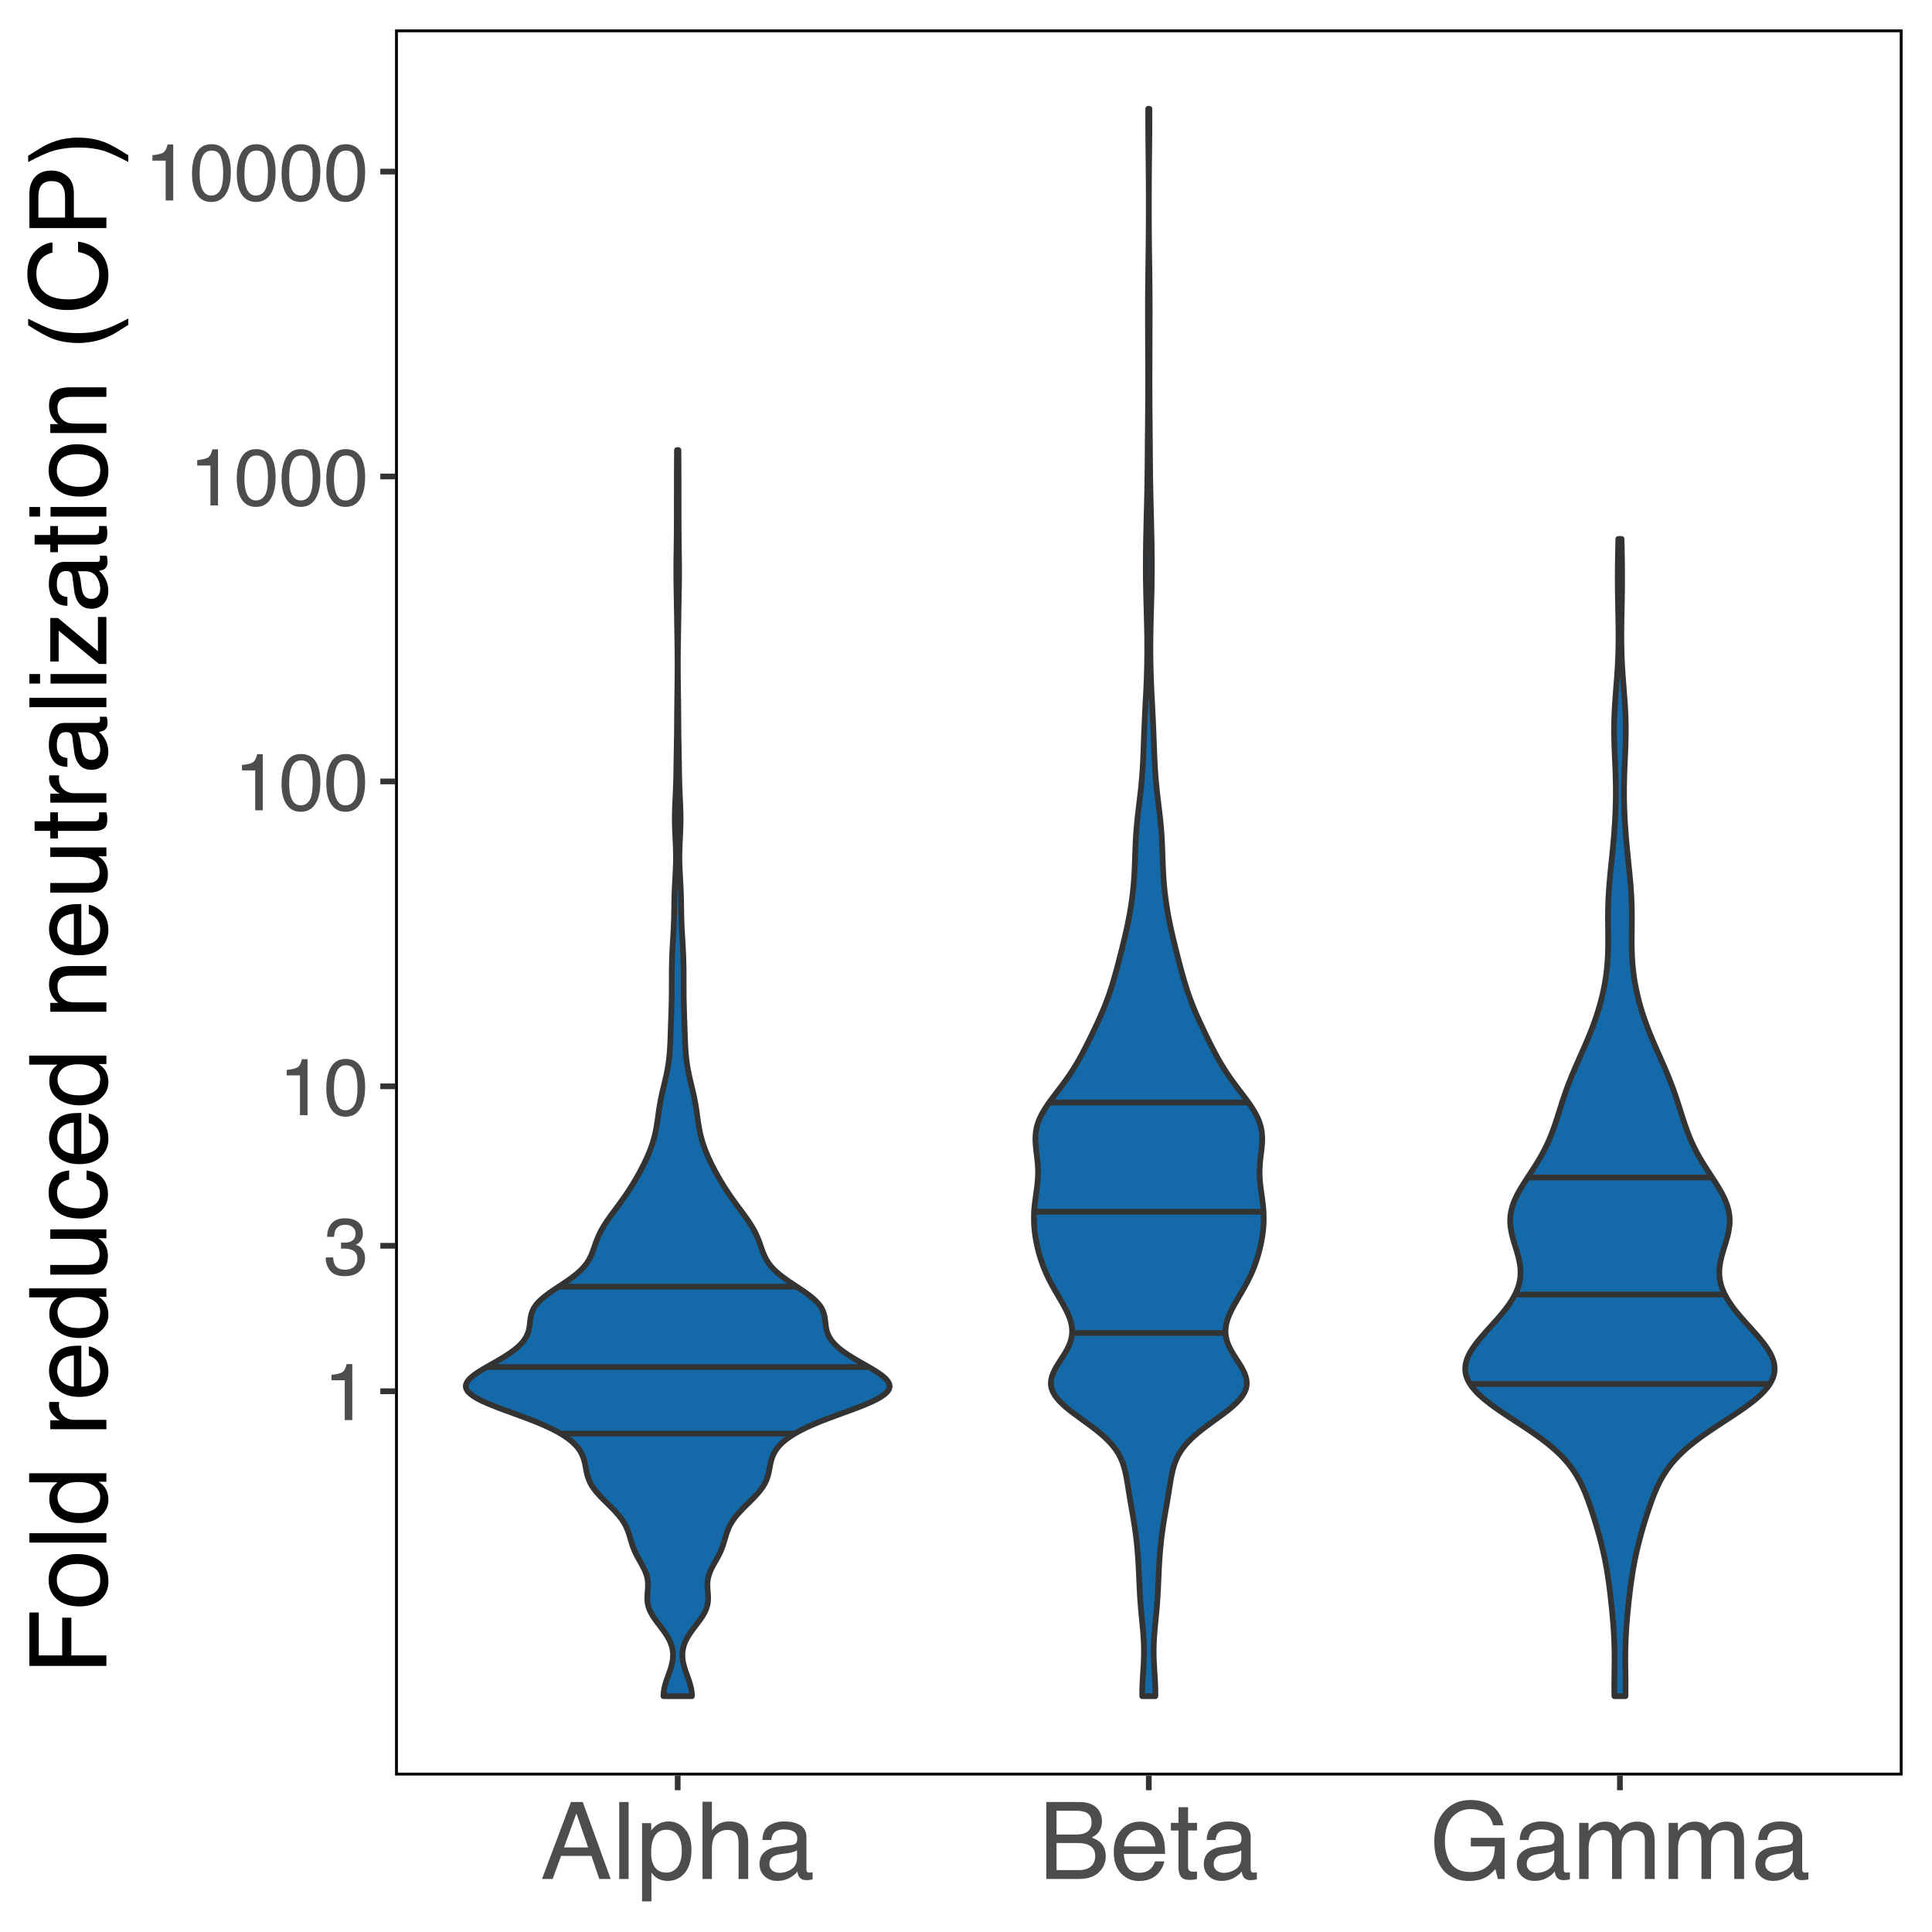 <?xml version="1.0" encoding="UTF-8"?>
<svg xmlns="http://www.w3.org/2000/svg" xmlns:xlink="http://www.w3.org/1999/xlink" width="360pt" height="360pt" viewBox="0 0 360 360" version="1.1">
<defs>
<g>
<symbol overflow="visible" id="glyph0-0">
<path style="stroke:none;" d="M 0.484 0 L 0.484 -10.766 L 9.031 -10.766 L 9.031 0 Z M 7.672 -1.344 L 7.672 -9.406 L 1.828 -9.406 L 1.828 -1.344 Z M 7.672 -1.344 "/>
</symbol>
<symbol overflow="visible" id="glyph0-1">
<path style="stroke:none;" d="M 1.438 -7.422 L 1.438 -8.438 C 2.383 -8.531 3.047 -8.688 3.422 -8.906 C 3.797 -9.125 4.078 -9.633 4.266 -10.438 L 5.312 -10.438 L 5.312 0 L 3.906 0 L 3.906 -7.422 Z M 1.438 -7.422 "/>
</symbol>
<symbol overflow="visible" id="glyph0-2">
<path style="stroke:none;" d="M 3.891 0.281 C 2.648 0.281 1.75 -0.055 1.188 -0.734 C 0.633 -1.422 0.359 -2.25 0.359 -3.219 L 1.734 -3.219 C 1.797 -2.539 1.922 -2.051 2.109 -1.75 C 2.453 -1.195 3.07 -0.922 3.969 -0.922 C 4.664 -0.922 5.223 -1.102 5.641 -1.469 C 6.055 -1.844 6.266 -2.32 6.266 -2.906 C 6.266 -3.625 6.039 -4.129 5.594 -4.422 C 5.156 -4.711 4.547 -4.859 3.766 -4.859 C 3.68 -4.859 3.594 -4.852 3.5 -4.844 C 3.406 -4.844 3.312 -4.844 3.219 -4.844 L 3.219 -6 C 3.352 -5.988 3.469 -5.977 3.562 -5.969 C 3.656 -5.969 3.758 -5.969 3.875 -5.969 C 4.363 -5.969 4.766 -6.047 5.078 -6.203 C 5.641 -6.473 5.922 -6.961 5.922 -7.672 C 5.922 -8.191 5.734 -8.594 5.359 -8.875 C 4.992 -9.156 4.562 -9.297 4.062 -9.297 C 3.188 -9.297 2.578 -9.004 2.234 -8.422 C 2.055 -8.098 1.953 -7.641 1.922 -7.047 L 0.625 -7.047 C 0.625 -7.828 0.781 -8.488 1.094 -9.031 C 1.625 -10.008 2.566 -10.5 3.922 -10.5 C 4.992 -10.5 5.82 -10.258 6.406 -9.781 C 6.988 -9.312 7.281 -8.625 7.281 -7.719 C 7.281 -7.07 7.109 -6.551 6.766 -6.156 C 6.555 -5.906 6.281 -5.707 5.938 -5.562 C 6.488 -5.414 6.914 -5.125 7.219 -4.688 C 7.531 -4.258 7.688 -3.734 7.688 -3.109 C 7.688 -2.109 7.359 -1.289 6.703 -0.656 C 6.047 -0.031 5.109 0.281 3.891 0.281 Z M 3.891 0.281 "/>
</symbol>
<symbol overflow="visible" id="glyph0-3">
<path style="stroke:none;" d="M 4.062 -10.484 C 5.414 -10.484 6.395 -9.926 7 -8.812 C 7.469 -7.945 7.703 -6.766 7.703 -5.266 C 7.703 -3.836 7.488 -2.656 7.062 -1.719 C 6.445 -0.383 5.441 0.281 4.047 0.281 C 2.785 0.281 1.848 -0.266 1.234 -1.359 C 0.723 -2.266 0.469 -3.488 0.469 -5.031 C 0.469 -6.219 0.625 -7.238 0.938 -8.094 C 1.508 -9.688 2.551 -10.484 4.062 -10.484 Z M 4.047 -0.922 C 4.723 -0.922 5.266 -1.223 5.672 -1.828 C 6.078 -2.43 6.281 -3.555 6.281 -5.203 C 6.281 -6.398 6.133 -7.379 5.844 -8.141 C 5.551 -8.91 4.984 -9.297 4.141 -9.297 C 3.359 -9.297 2.785 -8.93 2.422 -8.203 C 2.066 -7.473 1.891 -6.398 1.891 -4.984 C 1.891 -3.91 2.004 -3.051 2.234 -2.406 C 2.586 -1.414 3.191 -0.922 4.047 -0.922 Z M 4.047 -0.922 "/>
</symbol>
<symbol overflow="visible" id="glyph1-0">
<path style="stroke:none;" d="M 0.641 0 L 0.641 -14.344 L 12.031 -14.344 L 12.031 0 Z M 10.234 -1.797 L 10.234 -12.547 L 2.438 -12.547 L 2.438 -1.797 Z M 10.234 -1.797 "/>
</symbol>
<symbol overflow="visible" id="glyph1-1">
<path style="stroke:none;" d="M 8.891 -5.875 L 6.703 -12.219 L 4.391 -5.875 Z M 5.688 -14.344 L 7.891 -14.344 L 13.094 0 L 10.969 0 L 9.516 -4.297 L 3.844 -4.297 L 2.281 0 L 0.297 0 Z M 5.688 -14.344 "/>
</symbol>
<symbol overflow="visible" id="glyph1-2">
<path style="stroke:none;" d="M 1.344 -14.344 L 3.094 -14.344 L 3.094 0 L 1.344 0 Z M 1.344 -14.344 "/>
</symbol>
<symbol overflow="visible" id="glyph1-3">
<path style="stroke:none;" d="M 5.703 -1.188 C 6.523 -1.188 7.207 -1.531 7.75 -2.219 C 8.289 -2.906 8.562 -3.93 8.562 -5.297 C 8.562 -6.129 8.441 -6.844 8.203 -7.438 C 7.742 -8.594 6.91 -9.172 5.703 -9.172 C 4.484 -9.172 3.648 -8.562 3.203 -7.344 C 2.961 -6.695 2.844 -5.867 2.844 -4.859 C 2.844 -4.055 2.961 -3.367 3.203 -2.797 C 3.66 -1.723 4.492 -1.188 5.703 -1.188 Z M 1.156 -10.406 L 2.859 -10.406 L 2.859 -9.031 C 3.211 -9.5 3.598 -9.863 4.016 -10.125 C 4.609 -10.52 5.305 -10.719 6.109 -10.719 C 7.285 -10.719 8.285 -10.258 9.109 -9.344 C 9.941 -8.438 10.359 -7.141 10.359 -5.453 C 10.359 -3.18 9.766 -1.555 8.578 -0.578 C 7.816 0.047 6.938 0.359 5.938 0.359 C 5.145 0.359 4.484 0.18 3.953 -0.172 C 3.641 -0.359 3.289 -0.691 2.906 -1.172 L 2.906 4.172 L 1.156 4.172 Z M 1.156 -10.406 "/>
</symbol>
<symbol overflow="visible" id="glyph1-4">
<path style="stroke:none;" d="M 1.297 -14.391 L 3.047 -14.391 L 3.047 -9.047 C 3.461 -9.566 3.836 -9.938 4.172 -10.156 C 4.734 -10.531 5.441 -10.719 6.297 -10.719 C 7.805 -10.719 8.832 -10.188 9.375 -9.125 C 9.664 -8.539 9.812 -7.734 9.812 -6.703 L 9.812 0 L 8.016 0 L 8.016 -6.594 C 8.016 -7.363 7.914 -7.926 7.719 -8.281 C 7.395 -8.852 6.797 -9.141 5.922 -9.141 C 5.191 -9.141 4.531 -8.891 3.938 -8.391 C 3.344 -7.891 3.047 -6.941 3.047 -5.547 L 3.047 0 L 1.297 0 Z M 1.297 -14.391 "/>
</symbol>
<symbol overflow="visible" id="glyph1-5">
<path style="stroke:none;" d="M 2.641 -2.781 C 2.641 -2.27 2.82 -1.867 3.188 -1.578 C 3.562 -1.285 4.004 -1.141 4.516 -1.141 C 5.129 -1.141 5.727 -1.285 6.312 -1.578 C 7.289 -2.047 7.781 -2.82 7.781 -3.906 L 7.781 -5.328 C 7.562 -5.191 7.281 -5.078 6.938 -4.984 C 6.602 -4.891 6.273 -4.82 5.953 -4.781 L 4.891 -4.656 C 4.242 -4.562 3.766 -4.426 3.453 -4.25 C 2.91 -3.945 2.641 -3.457 2.641 -2.781 Z M 6.891 -6.344 C 7.297 -6.395 7.566 -6.562 7.703 -6.844 C 7.785 -7 7.828 -7.223 7.828 -7.516 C 7.828 -8.117 7.613 -8.555 7.188 -8.828 C 6.758 -9.098 6.148 -9.234 5.359 -9.234 C 4.43 -9.234 3.781 -8.984 3.406 -8.484 C 3.188 -8.211 3.047 -7.805 2.984 -7.266 L 1.344 -7.266 C 1.375 -8.555 1.789 -9.453 2.594 -9.953 C 3.395 -10.461 4.328 -10.719 5.391 -10.719 C 6.617 -10.719 7.617 -10.484 8.391 -10.016 C 9.148 -9.547 9.531 -8.816 9.531 -7.828 L 9.531 -1.797 C 9.531 -1.617 9.566 -1.473 9.641 -1.359 C 9.711 -1.242 9.875 -1.188 10.125 -1.188 C 10.195 -1.188 10.281 -1.191 10.375 -1.203 C 10.477 -1.211 10.582 -1.227 10.688 -1.25 L 10.688 0.047 C 10.414 0.129 10.207 0.176 10.062 0.188 C 9.926 0.207 9.734 0.219 9.484 0.219 C 8.879 0.219 8.441 0.004 8.172 -0.422 C 8.023 -0.648 7.922 -0.973 7.859 -1.391 C 7.504 -0.922 6.988 -0.508 6.312 -0.156 C 5.645 0.188 4.91 0.359 4.109 0.359 C 3.129 0.359 2.332 0.062 1.719 -0.531 C 1.102 -1.125 0.797 -1.863 0.797 -2.75 C 0.797 -3.719 1.098 -4.469 1.703 -5 C 2.316 -5.531 3.113 -5.859 4.094 -5.984 Z M 5.438 -10.719 Z M 5.438 -10.719 "/>
</symbol>
<symbol overflow="visible" id="glyph1-6">
<path style="stroke:none;" d="M 6.922 -8.281 C 7.734 -8.281 8.367 -8.395 8.828 -8.625 C 9.547 -8.977 9.906 -9.625 9.906 -10.562 C 9.906 -11.5 9.523 -12.129 8.766 -12.453 C 8.328 -12.629 7.688 -12.719 6.844 -12.719 L 3.375 -12.719 L 3.375 -8.281 Z M 7.562 -1.656 C 8.758 -1.656 9.613 -2.004 10.125 -2.703 C 10.438 -3.129 10.594 -3.656 10.594 -4.281 C 10.594 -5.32 10.129 -6.031 9.203 -6.406 C 8.703 -6.602 8.047 -6.703 7.234 -6.703 L 3.375 -6.703 L 3.375 -1.656 Z M 1.469 -14.344 L 7.641 -14.344 C 9.316 -14.344 10.508 -13.844 11.219 -12.844 C 11.633 -12.25 11.844 -11.566 11.844 -10.797 C 11.844 -9.891 11.586 -9.145 11.078 -8.562 C 10.805 -8.258 10.422 -7.977 9.922 -7.719 C 10.66 -7.445 11.211 -7.133 11.578 -6.781 C 12.223 -6.156 12.547 -5.289 12.547 -4.188 C 12.547 -3.258 12.254 -2.426 11.672 -1.688 C 10.805 -0.562 9.43 0 7.547 0 L 1.469 0 Z M 1.469 -14.344 "/>
</symbol>
<symbol overflow="visible" id="glyph1-7">
<path style="stroke:none;" d="M 5.641 -10.688 C 6.391 -10.688 7.109 -10.516 7.797 -10.172 C 8.492 -9.828 9.023 -9.375 9.391 -8.812 C 9.742 -8.289 9.977 -7.676 10.094 -6.969 C 10.195 -6.488 10.25 -5.723 10.25 -4.672 L 2.594 -4.672 C 2.625 -3.609 2.875 -2.754 3.344 -2.109 C 3.812 -1.473 4.535 -1.156 5.516 -1.156 C 6.43 -1.156 7.164 -1.457 7.719 -2.062 C 8.031 -2.414 8.25 -2.82 8.375 -3.281 L 10.109 -3.281 C 10.066 -2.895 9.914 -2.469 9.656 -2 C 9.395 -1.531 9.109 -1.145 8.797 -0.844 C 8.254 -0.32 7.594 0.031 6.812 0.219 C 6.383 0.32 5.906 0.375 5.375 0.375 C 4.07 0.375 2.969 -0.098 2.062 -1.047 C 1.156 -1.992 0.703 -3.32 0.703 -5.031 C 0.703 -6.707 1.156 -8.066 2.062 -9.109 C 2.977 -10.16 4.172 -10.688 5.641 -10.688 Z M 8.453 -6.062 C 8.379 -6.82 8.211 -7.43 7.953 -7.891 C 7.473 -8.734 6.664 -9.156 5.531 -9.156 C 4.727 -9.156 4.051 -8.863 3.5 -8.281 C 2.957 -7.695 2.672 -6.957 2.641 -6.062 Z M 5.484 -10.719 Z M 5.484 -10.719 "/>
</symbol>
<symbol overflow="visible" id="glyph1-8">
<path style="stroke:none;" d="M 1.641 -13.375 L 3.422 -13.375 L 3.422 -10.453 L 5.094 -10.453 L 5.094 -9.031 L 3.422 -9.031 L 3.422 -2.203 C 3.422 -1.836 3.547 -1.594 3.797 -1.469 C 3.93 -1.395 4.156 -1.359 4.469 -1.359 C 4.551 -1.359 4.641 -1.359 4.734 -1.359 C 4.836 -1.367 4.957 -1.379 5.094 -1.391 L 5.094 0 C 4.883 0.062 4.672 0.102 4.453 0.125 C 4.234 0.156 4 0.172 3.75 0.172 C 2.926 0.172 2.367 -0.035 2.078 -0.453 C 1.785 -0.879 1.641 -1.426 1.641 -2.094 L 1.641 -9.031 L 0.219 -9.031 L 0.219 -10.453 L 1.641 -10.453 Z M 1.641 -13.375 "/>
</symbol>
<symbol overflow="visible" id="glyph1-9">
<path style="stroke:none;" d="M 7.719 -14.719 C 9.07 -14.719 10.238 -14.457 11.219 -13.938 C 12.645 -13.188 13.52 -11.875 13.844 -10 L 11.922 -10 C 11.68 -11.051 11.191 -11.816 10.453 -12.297 C 9.723 -12.773 8.797 -13.016 7.672 -13.016 C 6.348 -13.016 5.227 -12.516 4.312 -11.516 C 3.406 -10.516 2.953 -9.031 2.953 -7.062 C 2.953 -5.352 3.328 -3.961 4.078 -2.891 C 4.828 -1.828 6.051 -1.297 7.75 -1.297 C 9.039 -1.297 10.109 -1.672 10.953 -2.422 C 11.805 -3.172 12.242 -4.383 12.266 -6.062 L 7.781 -6.062 L 7.781 -7.672 L 14.078 -7.672 L 14.078 0 L 12.828 0 L 12.359 -1.844 C 11.703 -1.125 11.117 -0.625 10.609 -0.344 C 9.754 0.133 8.672 0.375 7.359 0.375 C 5.66 0.375 4.195 -0.172 2.969 -1.266 C 1.633 -2.648 0.969 -4.547 0.969 -6.953 C 0.969 -9.359 1.617 -11.27 2.922 -12.688 C 4.16 -14.039 5.758 -14.719 7.719 -14.719 Z M 7.406 -14.734 Z M 7.406 -14.734 "/>
</symbol>
<symbol overflow="visible" id="glyph1-10">
<path style="stroke:none;" d="M 1.297 -10.453 L 3.031 -10.453 L 3.031 -8.969 C 3.445 -9.488 3.82 -9.863 4.156 -10.094 C 4.738 -10.488 5.398 -10.688 6.141 -10.688 C 6.973 -10.688 7.641 -10.484 8.141 -10.078 C 8.43 -9.848 8.691 -9.504 8.922 -9.047 C 9.316 -9.609 9.773 -10.02 10.297 -10.281 C 10.828 -10.551 11.422 -10.688 12.078 -10.688 C 13.484 -10.688 14.441 -10.18 14.953 -9.172 C 15.223 -8.617 15.359 -7.883 15.359 -6.969 L 15.359 0 L 13.531 0 L 13.531 -7.266 C 13.531 -7.961 13.352 -8.441 13 -8.703 C 12.656 -8.961 12.234 -9.094 11.734 -9.094 C 11.047 -9.094 10.453 -8.859 9.953 -8.391 C 9.453 -7.93 9.203 -7.16 9.203 -6.078 L 9.203 0 L 7.422 0 L 7.422 -6.828 C 7.422 -7.535 7.336 -8.051 7.172 -8.375 C 6.898 -8.863 6.398 -9.109 5.672 -9.109 C 5.004 -9.109 4.398 -8.848 3.859 -8.328 C 3.316 -7.816 3.047 -6.891 3.047 -5.547 L 3.047 0 L 1.297 0 Z M 1.297 -10.453 "/>
</symbol>
<symbol overflow="visible" id="glyph2-0">
<path style="stroke:none;" d="M 0 -0.641 L -14.344 -0.641 L -14.344 -12.031 L 0 -12.031 Z M -1.797 -10.234 L -12.547 -10.234 L -12.547 -2.438 L -1.797 -2.438 Z M -1.797 -10.234 "/>
</symbol>
<symbol overflow="visible" id="glyph2-1">
<path style="stroke:none;" d="M -14.344 -1.703 L -14.344 -11.656 L -12.594 -11.656 L -12.594 -3.656 L -8.234 -3.656 L -8.234 -10.688 L -6.531 -10.688 L -6.531 -3.656 L 0 -3.656 L 0 -1.703 Z M -14.344 -1.703 "/>
</symbol>
<symbol overflow="visible" id="glyph2-2">
<path style="stroke:none;" d="M -1.141 -5.438 C -1.141 -6.602 -1.578 -7.398 -2.453 -7.828 C -3.336 -8.266 -4.32 -8.484 -5.406 -8.484 C -6.375 -8.484 -7.164 -8.328 -7.781 -8.016 C -8.75 -7.523 -9.234 -6.672 -9.234 -5.453 C -9.234 -4.379 -8.82 -3.598 -8 -3.109 C -7.176 -2.629 -6.188 -2.391 -5.031 -2.391 C -3.914 -2.391 -2.988 -2.629 -2.25 -3.109 C -1.508 -3.598 -1.141 -4.375 -1.141 -5.438 Z M -10.766 -5.516 C -10.766 -6.859 -10.312 -7.992 -9.406 -8.922 C -8.508 -9.859 -7.191 -10.328 -5.453 -10.328 C -3.766 -10.328 -2.367 -9.914 -1.266 -9.094 C -0.172 -8.27 0.375 -7 0.375 -5.281 C 0.375 -3.832 -0.109 -2.688 -1.078 -1.844 C -2.055 -1 -3.363 -0.578 -5 -0.578 C -6.758 -0.578 -8.16 -1.02 -9.203 -1.906 C -10.242 -2.801 -10.766 -4.004 -10.766 -5.516 Z M -10.719 -5.453 Z M -10.719 -5.453 "/>
</symbol>
<symbol overflow="visible" id="glyph2-3">
<path style="stroke:none;" d="M -14.344 -1.344 L -14.344 -3.094 L 0 -3.094 L 0 -1.344 Z M -14.344 -1.344 "/>
</symbol>
<symbol overflow="visible" id="glyph2-4">
<path style="stroke:none;" d="M -5.109 -2.406 C -3.984 -2.406 -3.039 -2.641 -2.281 -3.109 C -1.531 -3.586 -1.156 -4.352 -1.156 -5.406 C -1.156 -6.219 -1.504 -6.883 -2.203 -7.406 C -2.91 -7.926 -3.914 -8.188 -5.219 -8.188 C -6.539 -8.188 -7.52 -7.914 -8.156 -7.375 C -8.789 -6.844 -9.109 -6.176 -9.109 -5.375 C -9.109 -4.488 -8.77 -3.77 -8.094 -3.219 C -7.414 -2.676 -6.422 -2.406 -5.109 -2.406 Z M -10.641 -5.047 C -10.641 -5.848 -10.473 -6.52 -10.141 -7.062 C -9.941 -7.375 -9.598 -7.727 -9.109 -8.125 L -14.391 -8.125 L -14.391 -9.812 L 0 -9.812 L 0 -8.234 L -1.453 -8.234 C -0.805 -7.828 -0.336 -7.344 -0.047 -6.781 C 0.234 -6.219 0.375 -5.578 0.375 -4.859 C 0.375 -3.691 -0.113 -2.68 -1.094 -1.828 C -2.07 -0.973 -3.379 -0.547 -5.016 -0.547 C -6.535 -0.547 -7.852 -0.93 -8.969 -1.703 C -10.082 -2.484 -10.641 -3.598 -10.641 -5.047 Z M -10.641 -5.047 "/>
</symbol>
<symbol overflow="visible" id="glyph2-5">
<path style="stroke:none;" d=""/>
</symbol>
<symbol overflow="visible" id="glyph2-6">
<path style="stroke:none;" d="M -10.453 -1.344 L -10.453 -3.016 L -8.656 -3.016 C -9.008 -3.148 -9.438 -3.484 -9.938 -4.016 C -10.438 -4.547 -10.688 -5.16 -10.688 -5.859 C -10.688 -5.891 -10.68 -5.941 -10.672 -6.016 C -10.672 -6.098 -10.66 -6.234 -10.641 -6.422 L -8.797 -6.422 C -8.805 -6.316 -8.816 -6.219 -8.828 -6.125 C -8.836 -6.039 -8.844 -5.945 -8.844 -5.844 C -8.844 -4.957 -8.555 -4.273 -7.984 -3.797 C -7.41 -3.328 -6.754 -3.094 -6.016 -3.094 L 0 -3.094 L 0 -1.344 Z M -10.453 -1.344 "/>
</symbol>
<symbol overflow="visible" id="glyph2-7">
<path style="stroke:none;" d="M -10.688 -5.641 C -10.688 -6.391 -10.516 -7.109 -10.172 -7.797 C -9.828 -8.492 -9.375 -9.023 -8.812 -9.391 C -8.289 -9.742 -7.676 -9.977 -6.969 -10.094 C -6.488 -10.195 -5.723 -10.25 -4.672 -10.25 L -4.672 -2.594 C -3.609 -2.625 -2.754 -2.875 -2.109 -3.344 C -1.473 -3.812 -1.156 -4.535 -1.156 -5.516 C -1.156 -6.43 -1.457 -7.164 -2.062 -7.719 C -2.414 -8.031 -2.82 -8.25 -3.281 -8.375 L -3.281 -10.109 C -2.895 -10.066 -2.469 -9.914 -2 -9.656 C -1.531 -9.395 -1.145 -9.109 -0.844 -8.797 C -0.32 -8.254 0.031 -7.594 0.219 -6.812 C 0.32 -6.383 0.375 -5.906 0.375 -5.375 C 0.375 -4.07 -0.098 -2.969 -1.047 -2.062 C -1.992 -1.156 -3.32 -0.703 -5.031 -0.703 C -6.707 -0.703 -8.066 -1.156 -9.109 -2.062 C -10.16 -2.977 -10.688 -4.172 -10.688 -5.641 Z M -6.062 -8.453 C -6.82 -8.379 -7.43 -8.211 -7.891 -7.953 C -8.734 -7.473 -9.156 -6.664 -9.156 -5.531 C -9.156 -4.727 -8.863 -4.051 -8.281 -3.5 C -7.695 -2.957 -6.957 -2.672 -6.062 -2.641 Z M -10.719 -5.484 Z M -10.719 -5.484 "/>
</symbol>
<symbol overflow="visible" id="glyph2-8">
<path style="stroke:none;" d="M -10.453 -3.047 L -3.516 -3.047 C -2.984 -3.047 -2.547 -3.129 -2.203 -3.297 C -1.578 -3.609 -1.266 -4.191 -1.266 -5.047 C -1.266 -6.273 -1.812 -7.109 -2.906 -7.547 C -3.5 -7.785 -4.305 -7.906 -5.328 -7.906 L -10.453 -7.906 L -10.453 -9.672 L 0 -9.672 L 0 -8.016 L -1.547 -8.031 C -1.148 -7.801 -0.812 -7.516 -0.531 -7.172 C 0.008 -6.504 0.281 -5.691 0.281 -4.734 C 0.281 -3.242 -0.219 -2.227 -1.219 -1.688 C -1.75 -1.395 -2.457 -1.25 -3.344 -1.25 L -10.453 -1.25 Z M -10.719 -5.453 Z M -10.719 -5.453 "/>
</symbol>
<symbol overflow="visible" id="glyph2-9">
<path style="stroke:none;" d="M -10.766 -5.328 C -10.766 -6.504 -10.477 -7.461 -9.906 -8.203 C -9.332 -8.941 -8.344 -9.383 -6.938 -9.531 L -6.938 -7.828 C -7.582 -7.723 -8.117 -7.484 -8.547 -7.109 C -8.973 -6.734 -9.188 -6.141 -9.188 -5.328 C -9.188 -4.203 -8.641 -3.398 -7.547 -2.922 C -6.836 -2.609 -5.961 -2.453 -4.922 -2.453 C -3.867 -2.453 -2.984 -2.672 -2.266 -3.109 C -1.555 -3.555 -1.203 -4.254 -1.203 -5.203 C -1.203 -5.93 -1.426 -6.508 -1.875 -6.938 C -2.32 -7.363 -2.93 -7.66 -3.703 -7.828 L -3.703 -9.531 C -2.316 -9.332 -1.301 -8.844 -0.656 -8.062 C -0.02 -7.281 0.297 -6.281 0.297 -5.062 C 0.297 -3.695 -0.203 -2.609 -1.203 -1.797 C -2.203 -0.984 -3.445 -0.578 -4.938 -0.578 C -6.781 -0.578 -8.211 -1.02 -9.234 -1.906 C -10.254 -2.801 -10.766 -3.941 -10.766 -5.328 Z M -10.719 -5.047 Z M -10.719 -5.047 "/>
</symbol>
<symbol overflow="visible" id="glyph2-10">
<path style="stroke:none;" d="M -10.453 -1.297 L -10.453 -2.953 L -8.969 -2.953 C -9.582 -3.453 -10.02 -3.977 -10.281 -4.531 C -10.551 -5.082 -10.688 -5.695 -10.688 -6.375 C -10.688 -7.863 -10.172 -8.867 -9.141 -9.391 C -8.578 -9.672 -7.766 -9.812 -6.703 -9.812 L 0 -9.812 L 0 -8.031 L -6.594 -8.031 C -7.227 -8.031 -7.742 -7.938 -8.141 -7.75 C -8.785 -7.438 -9.109 -6.867 -9.109 -6.047 C -9.109 -5.629 -9.066 -5.285 -8.984 -5.016 C -8.836 -4.535 -8.551 -4.113 -8.125 -3.75 C -7.781 -3.457 -7.422 -3.266 -7.047 -3.172 C -6.68 -3.086 -6.16 -3.047 -5.484 -3.047 L 0 -3.047 L 0 -1.297 Z M -10.719 -5.422 Z M -10.719 -5.422 "/>
</symbol>
<symbol overflow="visible" id="glyph2-11">
<path style="stroke:none;" d="M -13.375 -1.641 L -13.375 -3.422 L -10.453 -3.422 L -10.453 -5.094 L -9.031 -5.094 L -9.031 -3.422 L -2.203 -3.422 C -1.836 -3.422 -1.594 -3.547 -1.469 -3.797 C -1.395 -3.93 -1.359 -4.156 -1.359 -4.469 C -1.359 -4.551 -1.359 -4.641 -1.359 -4.734 C -1.367 -4.836 -1.379 -4.957 -1.391 -5.094 L 0 -5.094 C 0.062 -4.883 0.102 -4.672 0.125 -4.453 C 0.156 -4.234 0.172 -4 0.172 -3.75 C 0.172 -2.926 -0.035 -2.367 -0.453 -2.078 C -0.879 -1.785 -1.426 -1.641 -2.094 -1.641 L -9.031 -1.641 L -9.031 -0.219 L -10.453 -0.219 L -10.453 -1.641 Z M -13.375 -1.641 "/>
</symbol>
<symbol overflow="visible" id="glyph2-12">
<path style="stroke:none;" d="M -2.781 -2.641 C -2.27 -2.641 -1.867 -2.82 -1.578 -3.188 C -1.285 -3.562 -1.141 -4.004 -1.141 -4.516 C -1.141 -5.129 -1.285 -5.727 -1.578 -6.312 C -2.047 -7.289 -2.82 -7.781 -3.906 -7.781 L -5.328 -7.781 C -5.191 -7.562 -5.078 -7.281 -4.984 -6.938 C -4.891 -6.602 -4.82 -6.273 -4.781 -5.953 L -4.656 -4.891 C -4.562 -4.242 -4.426 -3.766 -4.25 -3.453 C -3.945 -2.91 -3.457 -2.641 -2.781 -2.641 Z M -6.344 -6.891 C -6.395 -7.297 -6.562 -7.566 -6.844 -7.703 C -7 -7.785 -7.223 -7.828 -7.516 -7.828 C -8.117 -7.828 -8.555 -7.613 -8.828 -7.188 C -9.098 -6.758 -9.234 -6.148 -9.234 -5.359 C -9.234 -4.43 -8.984 -3.781 -8.484 -3.406 C -8.211 -3.188 -7.805 -3.047 -7.266 -2.984 L -7.266 -1.344 C -8.555 -1.375 -9.453 -1.789 -9.953 -2.594 C -10.461 -3.395 -10.719 -4.328 -10.719 -5.391 C -10.719 -6.617 -10.484 -7.617 -10.016 -8.391 C -9.547 -9.148 -8.816 -9.531 -7.828 -9.531 L -1.797 -9.531 C -1.617 -9.531 -1.473 -9.566 -1.359 -9.641 C -1.242 -9.711 -1.188 -9.875 -1.188 -10.125 C -1.188 -10.195 -1.191 -10.281 -1.203 -10.375 C -1.211 -10.477 -1.227 -10.582 -1.25 -10.688 L 0.047 -10.688 C 0.129 -10.414 0.176 -10.207 0.188 -10.062 C 0.207 -9.926 0.219 -9.734 0.219 -9.484 C 0.219 -8.879 0.004 -8.441 -0.422 -8.172 C -0.648 -8.023 -0.973 -7.922 -1.391 -7.859 C -0.922 -7.504 -0.508 -6.988 -0.156 -6.312 C 0.188 -5.645 0.359 -4.91 0.359 -4.109 C 0.359 -3.129 0.062 -2.332 -0.531 -1.719 C -1.125 -1.102 -1.863 -0.797 -2.75 -0.797 C -3.719 -0.797 -4.469 -1.098 -5 -1.703 C -5.531 -2.316 -5.859 -3.113 -5.984 -4.094 Z M -10.719 -5.438 Z M -10.719 -5.438 "/>
</symbol>
<symbol overflow="visible" id="glyph2-13">
<path style="stroke:none;" d="M -10.406 -1.297 L -10.406 -3.078 L 0 -3.078 L 0 -1.297 Z M -14.344 -1.297 L -14.344 -3.078 L -12.359 -3.078 L -12.359 -1.297 Z M -14.344 -1.297 "/>
</symbol>
<symbol overflow="visible" id="glyph2-14">
<path style="stroke:none;" d="M -1.391 -0.516 L -8.891 -6.703 L -8.891 -0.969 L -10.453 -0.969 L -10.453 -9.078 L -9.031 -9.078 L -1.578 -2.906 L -1.578 -9.266 L 0 -9.266 L 0 -0.516 Z M -10.719 -5.031 Z M -10.719 -5.031 "/>
</symbol>
<symbol overflow="visible" id="glyph2-15">
<path style="stroke:none;" d="M -14.578 -5.922 C -12.598 -4.898 -11.141 -4.234 -10.203 -3.922 C -8.773 -3.461 -7.125 -3.234 -5.25 -3.234 C -3.363 -3.234 -1.641 -3.5 -0.078 -4.031 C 0.891 -4.352 2.273 -4.992 4.078 -5.953 L 4.078 -4.766 C 2.598 -3.816 1.648 -3.227 1.234 -3 C 0.828 -2.77 0.27 -2.52 -0.438 -2.25 C -1.395 -1.883 -2.422 -1.633 -3.516 -1.5 C -4.078 -1.426 -4.617 -1.391 -5.141 -1.391 C -7.066 -1.391 -8.781 -1.691 -10.281 -2.297 C -11.238 -2.68 -12.672 -3.484 -14.578 -4.703 Z M -14.578 -5.922 "/>
</symbol>
<symbol overflow="visible" id="glyph2-16">
<path style="stroke:none;" d="M -14.734 -7.562 C -14.734 -9.383 -14.254 -10.797 -13.297 -11.797 C -12.336 -12.797 -11.254 -13.352 -10.047 -13.469 L -10.047 -11.578 C -10.961 -11.359 -11.691 -10.926 -12.234 -10.281 C -12.773 -9.645 -13.047 -8.75 -13.047 -7.594 C -13.047 -6.176 -12.547 -5.031 -11.547 -4.156 C -10.555 -3.289 -9.039 -2.859 -7 -2.859 C -5.312 -2.859 -3.945 -3.25 -2.906 -4.031 C -1.863 -4.82 -1.344 -5.992 -1.344 -7.547 C -1.344 -8.984 -1.891 -10.078 -2.984 -10.828 C -3.566 -11.223 -4.332 -11.516 -5.281 -11.703 L -5.281 -13.609 C -3.77 -13.43 -2.5 -12.867 -1.469 -11.922 C -0.238 -10.785 0.375 -9.25 0.375 -7.312 C 0.375 -5.645 -0.129 -4.242 -1.141 -3.109 C -2.473 -1.617 -4.535 -0.875 -7.328 -0.875 C -9.441 -0.875 -11.176 -1.438 -12.531 -2.562 C -14 -3.77 -14.734 -5.438 -14.734 -7.562 Z M -14.734 -7.172 Z M -14.734 -7.172 "/>
</symbol>
<symbol overflow="visible" id="glyph2-17">
<path style="stroke:none;" d="M -14.344 -1.703 L -14.344 -8.172 C -14.344 -9.441 -13.984 -10.469 -13.266 -11.25 C -12.547 -12.031 -11.535 -12.422 -10.234 -12.422 C -9.117 -12.422 -8.145 -12.07 -7.312 -11.375 C -6.477 -10.676 -6.062 -9.609 -6.062 -8.172 L -6.062 -3.656 L 0 -3.656 L 0 -1.703 Z M -10.219 -10.453 C -11.281 -10.453 -12 -10.062 -12.375 -9.281 C -12.57 -8.852 -12.672 -8.266 -12.672 -7.516 L -12.672 -3.656 L -7.703 -3.656 L -7.703 -7.516 C -7.703 -8.391 -7.883 -9.098 -8.25 -9.641 C -8.625 -10.18 -9.281 -10.453 -10.219 -10.453 Z M -10.219 -10.453 "/>
</symbol>
<symbol overflow="visible" id="glyph2-18">
<path style="stroke:none;" d="M 4.078 -0.688 C 2.066 -1.727 0.598 -2.398 -0.328 -2.703 C -1.734 -3.148 -3.375 -3.375 -5.25 -3.375 C -7.133 -3.375 -8.859 -3.113 -10.422 -2.594 C -11.379 -2.258 -12.766 -1.617 -14.578 -0.672 L -14.578 -1.844 C -12.973 -2.844 -11.984 -3.445 -11.609 -3.656 C -11.242 -3.875 -10.727 -4.109 -10.062 -4.359 C -9.25 -4.672 -8.445 -4.891 -7.656 -5.016 C -6.863 -5.148 -6.098 -5.219 -5.359 -5.219 C -3.43 -5.219 -1.711 -4.914 -0.203 -4.312 C 0.766 -3.926 2.191 -3.129 4.078 -1.922 Z M 4.078 -0.688 "/>
</symbol>
</g>
<clipPath id="clip1">
  <path d="M 73.609 5.48 L 354.523 5.48 L 354.523 330.844 L 73.609 330.844 Z M 73.609 5.48 "/>
</clipPath>
</defs>
<g id="surface31">
<rect x="0" y="0" width="360" height="360" style="fill:rgb(100%,100%,100%);fill-opacity:1;stroke:none;"/>
<rect x="0" y="0" width="360" height="360" style="fill:rgb(100%,100%,100%);fill-opacity:1;stroke:none;"/>
<path style="fill:none;stroke-width:1.067;stroke-linecap:round;stroke-linejoin:round;stroke:rgb(100%,100%,100%);stroke-opacity:1;stroke-miterlimit:10;" d="M 0 360 L 360 360 L 360 0 L 0 0 Z M 0 360 "/>
<path style="fill-rule:nonzero;fill:rgb(7.843%,41.569%,65.882%);fill-opacity:1;stroke-width:1.067;stroke-linecap:round;stroke-linejoin:round;stroke:rgb(20%,20%,20%);stroke-opacity:1;stroke-miterlimit:10;" d="M 123.625 316.055 L 123.641 315.602 L 123.688 315.145 L 123.762 314.691 L 123.863 314.238 L 123.988 313.781 L 124.129 313.328 L 124.281 312.875 L 124.445 312.418 L 124.609 311.965 L 124.77 311.512 L 124.922 311.055 L 125.059 310.602 L 125.18 310.148 L 125.281 309.691 L 125.355 309.238 L 125.395 308.785 L 125.406 308.328 L 125.383 307.875 L 125.324 307.422 L 125.23 306.965 L 125.102 306.512 L 124.934 306.059 L 124.73 305.602 L 124.488 305.148 L 124.215 304.695 L 123.914 304.238 L 123.594 303.785 L 123.258 303.332 L 122.914 302.875 L 122.566 302.422 L 122.227 301.969 L 121.906 301.516 L 121.609 301.059 L 121.348 300.605 L 121.121 300.152 L 120.934 299.695 L 120.793 299.242 L 120.691 298.789 L 120.633 298.332 L 120.613 297.879 L 120.621 297.426 L 120.645 296.969 L 120.68 296.516 L 120.711 296.062 L 120.734 295.605 L 120.738 295.152 L 120.719 294.699 L 120.656 294.242 L 120.559 293.789 L 120.426 293.336 L 120.254 292.879 L 120.055 292.426 L 119.828 291.973 L 119.586 291.516 L 119.332 291.062 L 119.074 290.609 L 118.824 290.152 L 118.586 289.699 L 118.367 289.246 L 118.168 288.793 L 117.984 288.336 L 117.824 287.883 L 117.68 287.43 L 117.543 286.973 L 117.414 286.52 L 117.277 286.066 L 117.133 285.609 L 116.965 285.156 L 116.777 284.703 L 116.562 284.246 L 116.312 283.793 L 116.023 283.34 L 115.699 282.883 L 115.344 282.43 L 114.953 281.977 L 114.539 281.52 L 114.102 281.066 L 113.652 280.613 L 113.191 280.156 L 112.73 279.703 L 112.277 279.25 L 111.84 278.793 L 111.426 278.34 L 111.039 277.887 L 110.688 277.43 L 110.375 276.977 L 110.098 276.523 L 109.871 276.066 L 109.68 275.613 L 109.523 275.16 L 109.395 274.707 L 109.289 274.25 L 109.199 273.797 L 109.117 273.344 L 109.031 272.887 L 108.93 272.434 L 108.809 271.98 L 108.66 271.523 L 108.473 271.07 L 108.238 270.617 L 107.961 270.16 L 107.629 269.707 L 107.234 269.254 L 106.773 268.797 L 106.238 268.344 L 105.637 267.891 L 104.957 267.434 L 104.207 266.98 L 103.375 266.527 L 102.469 266.07 L 101.484 265.617 L 100.422 265.164 L 99.293 264.707 L 98.113 264.254 L 96.895 263.801 L 95.652 263.344 L 94.41 262.891 L 93.184 262.438 L 91.996 261.98 L 90.891 261.527 L 89.879 261.074 L 88.984 260.621 L 88.227 260.164 L 87.617 259.711 L 87.168 259.258 L 86.887 258.801 L 86.777 258.348 L 86.852 257.895 L 87.082 257.438 L 87.449 256.984 L 87.938 256.531 L 88.527 256.074 L 89.199 255.621 L 89.934 255.168 L 90.707 254.711 L 92.301 253.805 L 93.082 253.348 L 93.836 252.895 L 94.551 252.441 L 95.219 251.984 L 95.836 251.531 L 96.395 251.078 L 96.883 250.621 L 97.305 250.168 L 97.664 249.715 L 97.961 249.258 L 98.199 248.805 L 98.387 248.352 L 98.523 247.898 L 98.621 247.441 L 98.691 246.988 L 98.742 246.535 L 98.793 246.078 L 98.855 245.625 L 98.938 245.172 L 99.059 244.715 L 99.223 244.262 L 99.441 243.809 L 99.73 243.352 L 100.09 242.898 L 100.516 242.445 L 101.004 241.988 L 101.551 241.535 L 102.152 241.082 L 102.793 240.625 L 103.461 240.172 L 104.148 239.719 L 104.836 239.262 L 105.512 238.809 L 106.164 238.355 L 106.781 237.898 L 107.359 237.445 L 107.887 236.992 L 108.367 236.535 L 108.789 236.082 L 109.156 235.629 L 109.477 235.172 L 109.754 234.719 L 109.992 234.266 L 110.203 233.812 L 110.387 233.355 L 110.555 232.902 L 110.715 232.449 L 110.871 231.992 L 111.031 231.539 L 111.203 231.086 L 111.387 230.629 L 111.586 230.176 L 111.801 229.723 L 112.035 229.266 L 112.289 228.812 L 112.566 228.359 L 112.855 227.902 L 113.156 227.449 L 113.473 226.996 L 113.797 226.539 L 114.129 226.086 L 114.465 225.633 L 114.801 225.176 L 115.141 224.723 L 115.473 224.27 L 115.801 223.812 L 116.125 223.359 L 116.445 222.906 L 116.754 222.449 L 117.059 221.996 L 117.355 221.543 L 117.645 221.086 L 117.926 220.633 L 118.199 220.18 L 118.469 219.727 L 118.73 219.27 L 118.984 218.816 L 119.234 218.363 L 119.477 217.906 L 119.711 217.453 L 119.941 217 L 120.16 216.543 L 120.375 216.09 L 120.582 215.637 L 120.781 215.18 L 120.973 214.727 L 121.152 214.273 L 121.32 213.816 L 121.48 213.363 L 121.629 212.91 L 121.766 212.453 L 121.891 212 L 122.008 211.547 L 122.113 211.09 L 122.207 210.637 L 122.293 210.184 L 122.371 209.727 L 122.512 208.82 L 122.574 208.363 L 122.637 207.91 L 122.703 207.457 L 122.766 207 L 122.906 206.094 L 122.984 205.641 L 123.066 205.184 L 123.156 204.73 L 123.25 204.277 L 123.348 203.82 L 123.449 203.367 L 123.559 202.914 L 123.664 202.457 L 123.883 201.551 L 123.992 201.094 L 124.195 200.188 L 124.289 199.73 L 124.375 199.277 L 124.457 198.824 L 124.527 198.367 L 124.594 197.914 L 124.652 197.461 L 124.703 197.004 L 124.746 196.551 L 124.785 196.098 L 124.816 195.641 L 124.848 195.188 L 124.871 194.734 L 124.891 194.277 L 124.93 193.371 L 124.945 192.918 L 124.961 192.461 L 124.992 191.555 L 125.004 191.098 L 125.035 190.191 L 125.055 189.734 L 125.066 189.281 L 125.082 188.828 L 125.098 188.371 L 125.121 187.465 L 125.133 187.008 L 125.145 186.555 L 125.152 186.102 L 125.156 185.645 L 125.164 185.191 L 125.168 184.738 L 125.168 183.828 L 125.172 183.375 L 125.172 181.555 L 125.18 180.648 L 125.188 180.191 L 125.203 179.285 L 125.219 178.832 L 125.23 178.375 L 125.27 177.469 L 125.289 177.012 L 125.316 176.559 L 125.34 176.105 L 125.367 175.648 L 125.422 174.742 L 125.449 174.285 L 125.496 173.379 L 125.52 172.922 L 125.559 172.016 L 125.574 171.559 L 125.59 171.105 L 125.602 170.652 L 125.609 170.195 L 125.625 169.289 L 125.633 168.832 L 125.637 168.379 L 125.648 167.926 L 125.656 167.469 L 125.68 166.562 L 125.699 166.105 L 125.715 165.652 L 125.738 165.199 L 125.758 164.746 L 125.785 164.289 L 125.809 163.836 L 125.836 163.383 L 125.859 162.926 L 125.883 162.473 L 125.902 162.02 L 125.922 161.562 L 125.938 161.109 L 125.949 160.656 L 125.957 160.199 L 125.961 159.746 L 125.957 159.293 L 125.949 158.836 L 125.941 158.383 L 125.926 157.93 L 125.91 157.473 L 125.891 157.02 L 125.867 156.566 L 125.848 156.109 L 125.824 155.656 L 125.805 155.203 L 125.785 154.746 L 125.77 154.293 L 125.758 153.84 L 125.746 153.383 L 125.742 152.93 L 125.742 152.023 L 125.75 151.566 L 125.773 150.66 L 125.789 150.203 L 125.828 149.297 L 125.852 148.84 L 125.891 147.934 L 125.914 147.477 L 125.93 147.023 L 125.949 146.57 L 125.965 146.113 L 125.988 145.207 L 126 144.75 L 126.016 143.844 L 126.023 143.387 L 126.031 142.934 L 126.035 142.48 L 126.043 142.023 L 126.059 141.117 L 126.066 140.66 L 126.082 139.754 L 126.09 139.297 L 126.113 137.938 L 126.121 137.48 L 126.129 137.027 L 126.133 136.574 L 126.137 136.117 L 126.145 135.664 L 126.145 135.211 L 126.148 134.754 L 126.156 133.848 L 126.16 133.391 L 126.16 132.938 L 126.164 132.484 L 126.168 132.027 L 126.176 131.574 L 126.18 131.121 L 126.184 130.664 L 126.191 130.211 L 126.195 129.758 L 126.203 129.301 L 126.219 128.395 L 126.223 127.938 L 126.23 127.484 L 126.234 127.031 L 126.242 126.574 L 126.25 125.668 L 126.25 125.211 L 126.254 124.758 L 126.254 122.941 L 126.25 122.488 L 126.246 122.031 L 126.238 121.125 L 126.23 120.668 L 126.223 120.215 L 126.219 119.762 L 126.211 119.305 L 126.195 118.398 L 126.188 117.941 L 126.172 117.035 L 126.164 116.578 L 126.156 116.125 L 126.152 115.672 L 126.145 115.215 L 126.129 114.309 L 126.125 113.852 L 126.109 112.945 L 126.102 112.488 L 126.086 111.582 L 126.078 111.125 L 126.07 110.672 L 126.059 110.219 L 126.051 109.766 L 126.043 109.309 L 126.039 108.855 L 126.031 108.402 L 126.027 107.945 L 126.02 107.039 L 126.02 105.676 L 126.023 105.219 L 126.031 104.312 L 126.039 103.855 L 126.043 103.402 L 126.051 102.949 L 126.059 102.492 L 126.062 102.039 L 126.07 101.586 L 126.074 101.129 L 126.082 100.676 L 126.086 100.223 L 126.09 99.766 L 126.098 98.859 L 126.102 98.402 L 126.102 97.949 L 126.105 97.496 L 126.105 96.586 L 126.109 96.133 L 126.109 92.496 L 126.113 92.043 L 126.113 88.406 L 126.117 87.953 L 126.117 87.5 L 126.121 87.043 L 126.121 86.59 L 126.125 86.137 L 126.129 85.68 L 126.137 84.773 L 126.141 84.316 L 126.145 83.863 L 126.414 83.863 L 126.418 84.316 L 126.422 84.773 L 126.43 85.68 L 126.434 86.137 L 126.438 86.59 L 126.438 87.043 L 126.441 87.5 L 126.441 88.406 L 126.445 88.863 L 126.445 93.859 L 126.449 94.316 L 126.449 96.586 L 126.453 97.043 L 126.453 97.496 L 126.457 97.949 L 126.457 98.402 L 126.461 98.859 L 126.469 99.766 L 126.473 100.223 L 126.477 100.676 L 126.484 101.129 L 126.488 101.586 L 126.496 102.039 L 126.5 102.492 L 126.508 102.949 L 126.512 103.402 L 126.52 103.855 L 126.523 104.312 L 126.531 104.766 L 126.535 105.219 L 126.535 105.676 L 126.539 106.129 L 126.539 107.039 L 126.531 107.945 L 126.527 108.402 L 126.52 108.855 L 126.516 109.309 L 126.508 109.766 L 126.496 110.219 L 126.48 111.125 L 126.473 111.582 L 126.457 112.488 L 126.449 112.945 L 126.434 113.852 L 126.426 114.309 L 126.422 114.762 L 126.414 115.215 L 126.406 115.672 L 126.398 116.125 L 126.395 116.578 L 126.387 117.035 L 126.371 117.941 L 126.363 118.398 L 126.348 119.305 L 126.34 119.762 L 126.332 120.215 L 126.328 120.668 L 126.32 121.125 L 126.312 122.031 L 126.309 122.488 L 126.305 122.941 L 126.305 125.211 L 126.309 125.668 L 126.316 126.574 L 126.324 127.031 L 126.328 127.484 L 126.336 127.938 L 126.34 128.395 L 126.355 129.301 L 126.359 129.758 L 126.375 130.664 L 126.379 131.121 L 126.387 132.027 L 126.391 132.484 L 126.398 133.391 L 126.402 133.848 L 126.406 134.301 L 126.406 134.754 L 126.41 135.211 L 126.418 136.117 L 126.426 136.574 L 126.43 137.027 L 126.438 137.48 L 126.445 137.938 L 126.469 139.297 L 126.477 139.754 L 126.492 140.66 L 126.5 141.117 L 126.516 142.023 L 126.52 142.48 L 126.535 143.387 L 126.543 143.844 L 126.559 144.75 L 126.57 145.207 L 126.594 146.113 L 126.609 146.57 L 126.629 147.023 L 126.645 147.477 L 126.664 147.934 L 126.688 148.387 L 126.707 148.84 L 126.727 149.297 L 126.75 149.75 L 126.766 150.203 L 126.785 150.66 L 126.809 151.566 L 126.816 152.023 L 126.816 152.93 L 126.809 153.383 L 126.801 153.84 L 126.789 154.293 L 126.77 154.746 L 126.754 155.203 L 126.73 155.656 L 126.711 156.109 L 126.688 156.566 L 126.648 157.473 L 126.633 157.93 L 126.617 158.383 L 126.605 158.836 L 126.602 159.293 L 126.598 159.746 L 126.602 160.199 L 126.609 160.656 L 126.621 161.109 L 126.637 161.562 L 126.652 162.02 L 126.699 162.926 L 126.723 163.383 L 126.75 163.836 L 126.773 164.289 L 126.797 164.746 L 126.82 165.199 L 126.859 166.105 L 126.875 166.562 L 126.891 167.016 L 126.902 167.469 L 126.91 167.926 L 126.926 168.832 L 126.934 169.289 L 126.949 170.195 L 126.957 170.652 L 126.969 171.105 L 126.984 171.559 L 127 172.016 L 127.016 172.469 L 127.039 172.922 L 127.059 173.379 L 127.086 173.832 L 127.109 174.285 L 127.137 174.742 L 127.191 175.648 L 127.219 176.105 L 127.266 177.012 L 127.289 177.469 L 127.328 178.375 L 127.34 178.832 L 127.363 179.738 L 127.371 180.191 L 127.379 180.648 L 127.383 181.102 L 127.383 181.555 L 127.387 182.012 L 127.387 183.828 L 127.391 184.281 L 127.391 184.738 L 127.398 185.645 L 127.406 186.102 L 127.414 186.555 L 127.426 187.008 L 127.434 187.465 L 127.445 187.918 L 127.461 188.371 L 127.477 188.828 L 127.488 189.281 L 127.504 189.734 L 127.52 190.191 L 127.551 191.098 L 127.566 191.555 L 127.598 192.461 L 127.613 192.918 L 127.629 193.371 L 127.668 194.277 L 127.688 194.734 L 127.711 195.188 L 127.738 195.641 L 127.773 196.098 L 127.809 196.551 L 127.855 197.004 L 127.906 197.461 L 127.965 197.914 L 128.031 198.367 L 128.102 198.824 L 128.184 199.277 L 128.27 199.73 L 128.363 200.188 L 128.566 201.094 L 128.676 201.551 L 128.781 202.004 L 128.891 202.457 L 129 202.914 L 129.109 203.367 L 129.211 203.82 L 129.309 204.277 L 129.402 204.73 L 129.492 205.184 L 129.574 205.641 L 129.652 206.094 L 129.793 207 L 129.855 207.457 L 129.918 207.91 L 129.984 208.363 L 130.047 208.82 L 130.113 209.273 L 130.188 209.727 L 130.266 210.184 L 130.352 210.637 L 130.445 211.09 L 130.551 211.547 L 130.668 212 L 130.793 212.453 L 130.93 212.91 L 131.078 213.363 L 131.238 213.816 L 131.406 214.273 L 131.586 214.727 L 131.777 215.18 L 131.977 215.637 L 132.18 216.09 L 132.395 216.543 L 132.617 217 L 132.848 217.453 L 133.082 217.906 L 133.324 218.363 L 133.574 218.816 L 133.828 219.27 L 134.09 219.727 L 134.355 220.18 L 134.633 220.633 L 134.914 221.086 L 135.203 221.543 L 135.5 221.996 L 135.801 222.449 L 136.113 222.906 L 136.434 223.359 L 136.758 223.812 L 137.086 224.27 L 137.418 224.723 L 137.754 225.176 L 138.094 225.633 L 138.43 226.086 L 138.762 226.539 L 139.086 226.996 L 139.398 227.449 L 139.703 227.902 L 139.992 228.359 L 140.266 228.812 L 140.523 229.266 L 140.758 229.723 L 140.973 230.176 L 141.172 230.629 L 141.355 231.086 L 141.527 231.539 L 141.688 231.992 L 141.844 232.449 L 142.004 232.902 L 142.172 233.355 L 142.355 233.812 L 142.566 234.266 L 142.805 234.719 L 143.082 235.172 L 143.402 235.629 L 143.77 236.082 L 144.191 236.535 L 144.668 236.992 L 145.199 237.445 L 145.777 237.898 L 146.395 238.355 L 147.047 238.809 L 147.723 239.262 L 148.41 239.719 L 149.098 240.172 L 149.766 240.625 L 150.406 241.082 L 151.004 241.535 L 151.555 241.988 L 152.043 242.445 L 152.469 242.898 L 152.828 243.352 L 153.117 243.809 L 153.336 244.262 L 153.5 244.715 L 153.617 245.172 L 153.703 245.625 L 153.766 246.078 L 153.816 246.535 L 153.867 246.988 L 153.934 247.441 L 154.035 247.898 L 154.172 248.352 L 154.359 248.805 L 154.598 249.258 L 154.895 249.715 L 155.254 250.168 L 155.676 250.621 L 156.164 251.078 L 156.723 251.531 L 157.336 251.984 L 158.008 252.441 L 158.723 252.895 L 159.477 253.348 L 160.258 253.805 L 161.852 254.711 L 162.625 255.168 L 163.359 255.621 L 164.031 256.074 L 164.621 256.531 L 165.109 256.984 L 165.477 257.438 L 165.707 257.895 L 165.781 258.348 L 165.672 258.801 L 165.391 259.258 L 164.941 259.711 L 164.332 260.164 L 163.574 260.621 L 162.68 261.074 L 161.668 261.527 L 160.559 261.98 L 159.375 262.438 L 158.148 262.891 L 156.902 263.344 L 155.664 263.801 L 154.445 264.254 L 153.266 264.707 L 152.137 265.164 L 151.074 265.617 L 150.09 266.07 L 149.184 266.527 L 148.352 266.98 L 147.602 267.434 L 146.922 267.891 L 146.32 268.344 L 145.785 268.797 L 145.32 269.254 L 144.93 269.707 L 144.598 270.16 L 144.316 270.617 L 144.086 271.07 L 143.898 271.523 L 143.75 271.98 L 143.629 272.434 L 143.527 272.887 L 143.441 273.344 L 143.359 273.797 L 143.27 274.25 L 143.164 274.707 L 143.035 275.16 L 142.879 275.613 L 142.688 276.066 L 142.457 276.523 L 142.184 276.977 L 141.867 277.43 L 141.516 277.887 L 141.133 278.34 L 140.719 278.793 L 140.281 279.25 L 139.828 279.703 L 139.367 280.156 L 138.906 280.613 L 138.453 281.066 L 138.02 281.52 L 137.602 281.977 L 137.215 282.43 L 136.859 282.883 L 136.535 283.34 L 136.246 283.793 L 135.996 284.246 L 135.781 284.703 L 135.59 285.156 L 135.426 285.609 L 135.281 286.066 L 135.145 286.52 L 135.012 286.973 L 134.879 287.43 L 134.734 287.883 L 134.57 288.336 L 134.391 288.793 L 134.191 289.246 L 133.973 289.699 L 133.734 290.152 L 133.484 290.609 L 133.227 291.062 L 132.973 291.516 L 132.727 291.973 L 132.504 292.426 L 132.305 292.879 L 132.133 293.336 L 132 293.789 L 131.902 294.242 L 131.84 294.699 L 131.816 295.152 L 131.824 295.605 L 131.844 296.062 L 131.914 296.969 L 131.938 297.426 L 131.945 297.879 L 131.926 298.332 L 131.867 298.789 L 131.766 299.242 L 131.625 299.695 L 131.438 300.152 L 131.211 300.605 L 130.949 301.059 L 130.652 301.516 L 130.332 301.969 L 129.992 302.422 L 129.645 302.875 L 129.301 303.332 L 128.965 303.785 L 128.645 304.238 L 128.344 304.695 L 128.07 305.148 L 127.828 305.602 L 127.625 306.059 L 127.457 306.512 L 127.328 306.965 L 127.234 307.422 L 127.176 307.875 L 127.152 308.328 L 127.164 308.785 L 127.203 309.238 L 127.277 309.691 L 127.379 310.148 L 127.5 310.602 L 127.637 311.055 L 127.789 311.512 L 127.949 311.965 L 128.113 312.418 L 128.277 312.875 L 128.43 313.328 L 128.57 313.781 L 128.695 314.238 L 128.797 314.691 L 128.871 315.145 L 128.918 315.602 L 128.934 316.055 Z M 123.625 316.055 "/>
<path style="fill:none;stroke-width:1.067;stroke-linecap:butt;stroke-linejoin:round;stroke:rgb(20%,20%,20%);stroke-opacity:1;stroke-miterlimit:10;" d="M 104.438 267.121 L 148.117 267.121 "/>
<path style="fill:none;stroke-width:1.067;stroke-linecap:butt;stroke-linejoin:round;stroke:rgb(20%,20%,20%);stroke-opacity:1;stroke-miterlimit:10;" d="M 90.68 254.727 L 161.879 254.727 "/>
<path style="fill:none;stroke-width:1.067;stroke-linecap:butt;stroke-linejoin:round;stroke:rgb(20%,20%,20%);stroke-opacity:1;stroke-miterlimit:10;" d="M 104.109 239.742 L 148.449 239.742 "/>
<path style="fill-rule:nonzero;fill:rgb(7.843%,41.569%,65.882%);fill-opacity:1;stroke-width:1.067;stroke-linecap:round;stroke-linejoin:round;stroke:rgb(20%,20%,20%);stroke-opacity:1;stroke-miterlimit:10;" d="M 212.836 316.055 L 212.836 315.477 L 212.844 314.895 L 212.859 314.316 L 212.883 313.738 L 212.91 313.16 L 212.98 312.004 L 213.016 311.422 L 213.086 310.266 L 213.113 309.688 L 213.137 309.109 L 213.152 308.527 L 213.16 307.949 L 213.16 307.371 L 213.148 306.793 L 213.133 306.215 L 213.105 305.637 L 213.07 305.055 L 213.031 304.477 L 212.984 303.898 L 212.875 302.742 L 212.82 302.16 L 212.766 301.582 L 212.707 301.004 L 212.652 300.426 L 212.602 299.848 L 212.555 299.27 L 212.508 298.688 L 212.43 297.531 L 212.395 296.953 L 212.363 296.375 L 212.336 295.793 L 212.281 294.637 L 212.258 294.059 L 212.203 292.902 L 212.176 292.32 L 212.145 291.742 L 212.074 290.586 L 212.035 290.008 L 211.988 289.426 L 211.941 288.848 L 211.891 288.27 L 211.836 287.691 L 211.773 287.113 L 211.707 286.535 L 211.633 285.953 L 211.559 285.375 L 211.477 284.797 L 211.391 284.219 L 211.297 283.641 L 211.203 283.059 L 211.008 281.902 L 210.805 280.746 L 210.707 280.168 L 210.605 279.586 L 210.508 279.008 L 210.32 277.852 L 210.23 277.273 L 210.137 276.691 L 209.941 275.535 L 209.832 274.957 L 209.711 274.379 L 209.57 273.801 L 209.406 273.219 L 209.215 272.641 L 208.988 272.062 L 208.727 271.484 L 208.422 270.906 L 208.059 270.324 L 207.641 269.746 L 207.172 269.168 L 206.645 268.59 L 206.066 268.012 L 205.434 267.434 L 204.75 266.852 L 204.02 266.273 L 203.258 265.695 L 202.469 265.117 L 201.672 264.539 L 200.879 263.957 L 200.094 263.379 L 199.34 262.801 L 198.633 262.223 L 197.988 261.645 L 197.41 261.066 L 196.91 260.484 L 196.5 259.906 L 196.176 259.328 L 195.953 258.75 L 195.836 258.172 L 195.816 257.59 L 195.883 257.012 L 196.027 256.434 L 196.242 255.855 L 196.516 255.277 L 196.832 254.699 L 197.188 254.117 L 197.93 252.961 L 198.293 252.383 L 198.637 251.805 L 198.945 251.223 L 199.219 250.645 L 199.441 250.066 L 199.605 249.488 L 199.715 248.91 L 199.77 248.332 L 199.766 247.75 L 199.711 247.172 L 199.605 246.594 L 199.449 246.016 L 199.246 245.438 L 199.008 244.855 L 198.738 244.277 L 198.441 243.699 L 198.129 243.121 L 197.805 242.543 L 197.465 241.965 L 197.129 241.383 L 196.789 240.805 L 196.457 240.227 L 196.133 239.648 L 195.82 239.07 L 195.523 238.488 L 195.238 237.91 L 194.969 237.332 L 194.719 236.754 L 194.48 236.176 L 194.262 235.598 L 194.059 235.016 L 193.867 234.438 L 193.691 233.859 L 193.531 233.281 L 193.383 232.703 L 193.25 232.121 L 193.125 231.543 L 193.016 230.965 L 192.922 230.387 L 192.836 229.809 L 192.77 229.23 L 192.719 228.648 L 192.68 228.07 L 192.66 227.492 L 192.652 226.914 L 192.664 226.336 L 192.688 225.754 L 192.73 225.176 L 192.789 224.598 L 192.855 224.02 L 192.93 223.441 L 193.008 222.863 L 193.09 222.281 L 193.246 221.125 L 193.309 220.547 L 193.359 219.969 L 193.398 219.387 L 193.422 218.809 L 193.426 218.23 L 193.41 217.652 L 193.375 217.074 L 193.328 216.496 L 193.266 215.914 L 193.199 215.336 L 193.129 214.758 L 193.062 214.18 L 193 213.602 L 192.957 213.02 L 192.934 212.441 L 192.941 211.863 L 192.977 211.285 L 193.047 210.707 L 193.156 210.129 L 193.309 209.547 L 193.5 208.969 L 193.742 208.391 L 194.02 207.812 L 194.332 207.234 L 194.68 206.652 L 195.055 206.074 L 195.453 205.496 L 195.871 204.918 L 196.305 204.34 L 196.742 203.762 L 197.184 203.18 L 197.625 202.602 L 198.059 202.023 L 198.48 201.445 L 198.895 200.867 L 199.293 200.285 L 199.68 199.707 L 200.051 199.129 L 200.406 198.551 L 200.75 197.973 L 201.082 197.395 L 201.402 196.812 L 201.715 196.234 L 202.02 195.656 L 202.316 195.078 L 202.609 194.5 L 202.898 193.918 L 203.184 193.34 L 203.465 192.762 L 204.02 191.605 L 204.289 191.027 L 204.559 190.445 L 205.082 189.289 L 205.332 188.711 L 205.578 188.133 L 205.812 187.551 L 206.043 186.973 L 206.262 186.395 L 206.477 185.816 L 206.68 185.238 L 206.875 184.66 L 207.066 184.078 L 207.246 183.5 L 207.422 182.922 L 207.59 182.344 L 207.754 181.766 L 207.918 181.184 L 208.23 180.027 L 208.383 179.449 L 208.68 178.293 L 208.828 177.711 L 208.977 177.133 L 209.121 176.555 L 209.402 175.398 L 209.543 174.816 L 209.809 173.66 L 209.938 173.082 L 210.062 172.504 L 210.184 171.926 L 210.297 171.344 L 210.516 170.188 L 210.711 169.031 L 210.801 168.449 L 210.883 167.871 L 210.961 167.293 L 211.035 166.715 L 211.098 166.137 L 211.16 165.555 L 211.215 164.977 L 211.309 163.82 L 211.379 162.664 L 211.406 162.082 L 211.434 161.504 L 211.457 160.926 L 211.496 159.77 L 211.516 159.188 L 211.539 158.609 L 211.559 158.031 L 211.582 157.453 L 211.609 156.875 L 211.641 156.297 L 211.676 155.715 L 211.715 155.137 L 211.758 154.559 L 211.809 153.98 L 211.863 153.402 L 211.918 152.82 L 211.98 152.242 L 212.113 151.086 L 212.254 149.93 L 212.324 149.348 L 212.391 148.77 L 212.461 148.191 L 212.527 147.613 L 212.59 147.035 L 212.648 146.453 L 212.703 145.875 L 212.754 145.297 L 212.801 144.719 L 212.887 143.562 L 212.922 142.98 L 212.984 141.824 L 213.012 141.246 L 213.035 140.668 L 213.059 140.086 L 213.082 139.508 L 213.102 138.93 L 213.125 138.352 L 213.145 137.773 L 213.168 137.195 L 213.188 136.613 L 213.211 136.035 L 213.238 135.457 L 213.262 134.879 L 213.289 134.301 L 213.316 133.719 L 213.371 132.562 L 213.434 131.406 L 213.461 130.828 L 213.492 130.246 L 213.52 129.668 L 213.551 129.09 L 213.605 127.934 L 213.629 127.352 L 213.652 126.773 L 213.711 125.039 L 213.723 124.461 L 213.738 123.879 L 213.762 122.145 L 213.766 121.566 L 213.766 119.828 L 213.758 119.25 L 213.754 118.672 L 213.746 118.094 L 213.734 117.512 L 213.699 115.777 L 213.684 115.199 L 213.668 114.617 L 213.59 111.727 L 213.578 111.145 L 213.562 110.566 L 213.539 109.41 L 213.531 108.832 L 213.52 108.25 L 213.516 107.672 L 213.508 107.094 L 213.508 106.516 L 213.504 105.938 L 213.504 104.777 L 213.516 103.043 L 213.523 102.465 L 213.531 101.883 L 213.539 101.305 L 213.551 100.727 L 213.559 100.148 L 213.57 99.57 L 213.586 98.992 L 213.598 98.41 L 213.609 97.832 L 213.625 97.254 L 213.637 96.676 L 213.652 96.098 L 213.668 95.516 L 213.68 94.938 L 213.711 93.781 L 213.734 92.625 L 213.75 92.043 L 213.762 91.465 L 213.77 90.887 L 213.781 90.309 L 213.789 89.73 L 213.797 89.148 L 213.828 86.836 L 213.832 86.258 L 213.836 85.676 L 213.844 85.098 L 213.855 83.363 L 213.859 82.781 L 213.867 82.203 L 213.879 80.469 L 213.887 79.891 L 213.891 79.309 L 213.898 78.152 L 213.906 77.574 L 213.91 76.996 L 213.914 76.414 L 213.926 74.68 L 213.926 74.102 L 213.93 73.523 L 213.934 72.941 L 213.934 68.891 L 213.93 68.312 L 213.93 67.734 L 213.926 67.156 L 213.926 65.996 L 213.918 64.84 L 213.918 64.262 L 213.914 63.68 L 213.914 63.102 L 213.91 62.523 L 213.91 61.367 L 213.906 60.789 L 213.906 59.629 L 213.902 59.051 L 213.902 57.312 L 213.906 56.734 L 213.906 56.156 L 213.91 55.578 L 213.91 55 L 213.914 54.422 L 213.918 53.84 L 213.922 53.262 L 213.93 52.684 L 213.934 52.105 L 213.941 51.527 L 213.949 50.945 L 213.988 48.055 L 213.996 47.473 L 214.004 46.895 L 214.008 46.316 L 214.023 45.16 L 214.027 44.578 L 214.031 44 L 214.039 43.422 L 214.043 42.844 L 214.043 42.266 L 214.047 41.688 L 214.051 41.105 L 214.051 40.527 L 214.055 39.949 L 214.055 36.477 L 214.051 35.898 L 214.051 35.32 L 214.047 34.738 L 214.043 34.16 L 214.043 33.582 L 214.039 33.004 L 214.031 32.426 L 214.027 31.844 L 214.02 30.688 L 214.004 29.531 L 214 28.953 L 213.992 28.371 L 213.988 27.793 L 213.98 27.215 L 213.977 26.637 L 213.969 26.059 L 213.965 25.477 L 213.949 23.164 L 213.949 21.426 L 213.953 20.848 L 213.953 20.27 L 214.176 20.27 L 214.176 20.848 L 214.18 21.426 L 214.18 22.586 L 214.176 23.164 L 214.176 23.742 L 214.164 25.477 L 214.16 26.059 L 214.152 26.637 L 214.148 27.215 L 214.141 27.793 L 214.137 28.371 L 214.129 28.953 L 214.121 29.531 L 214.117 30.109 L 214.109 30.688 L 214.102 31.844 L 214.094 32.426 L 214.082 34.16 L 214.082 34.738 L 214.078 35.32 L 214.078 35.898 L 214.074 36.477 L 214.074 39.949 L 214.078 40.527 L 214.078 41.105 L 214.082 41.688 L 214.082 42.266 L 214.094 44 L 214.102 44.578 L 214.105 45.16 L 214.113 45.738 L 214.117 46.316 L 214.133 47.473 L 214.141 48.055 L 214.18 50.945 L 214.188 51.527 L 214.191 52.105 L 214.199 52.684 L 214.203 53.262 L 214.211 53.84 L 214.215 54.422 L 214.219 55 L 214.219 55.578 L 214.223 56.156 L 214.223 56.734 L 214.227 57.312 L 214.227 58.473 L 214.223 59.051 L 214.223 60.789 L 214.219 61.367 L 214.219 61.945 L 214.215 62.523 L 214.215 63.102 L 214.211 63.68 L 214.211 64.262 L 214.207 64.84 L 214.207 65.418 L 214.203 65.996 L 214.203 66.574 L 214.199 67.156 L 214.199 68.312 L 214.195 68.891 L 214.195 72.941 L 214.199 73.523 L 214.199 74.102 L 214.215 76.414 L 214.219 76.996 L 214.227 78.152 L 214.234 78.73 L 214.238 79.309 L 214.242 79.891 L 214.25 80.469 L 214.262 82.203 L 214.27 82.781 L 214.273 83.363 L 214.285 85.098 L 214.293 85.676 L 214.297 86.258 L 214.301 86.836 L 214.316 87.992 L 214.32 88.57 L 214.328 89.148 L 214.34 89.73 L 214.348 90.309 L 214.359 90.887 L 214.367 91.465 L 214.379 92.043 L 214.391 92.625 L 214.406 93.203 L 214.418 93.781 L 214.434 94.359 L 214.445 94.938 L 214.461 95.516 L 214.477 96.098 L 214.492 96.676 L 214.504 97.254 L 214.52 97.832 L 214.531 98.41 L 214.543 98.992 L 214.59 101.305 L 214.598 101.883 L 214.605 102.465 L 214.609 103.043 L 214.617 103.621 L 214.625 104.777 L 214.625 105.938 L 214.613 107.672 L 214.605 108.25 L 214.598 108.832 L 214.59 109.41 L 214.566 110.566 L 214.551 111.145 L 214.539 111.727 L 214.461 114.617 L 214.445 115.199 L 214.43 115.777 L 214.418 116.355 L 214.402 116.934 L 214.395 117.512 L 214.383 118.094 L 214.367 119.25 L 214.363 119.828 L 214.363 121.566 L 214.371 122.723 L 214.379 123.301 L 214.391 123.879 L 214.402 124.461 L 214.418 125.039 L 214.477 126.773 L 214.5 127.352 L 214.523 127.934 L 214.605 129.668 L 214.637 130.246 L 214.664 130.828 L 214.727 131.984 L 214.754 132.562 L 214.785 133.141 L 214.812 133.719 L 214.84 134.301 L 214.867 134.879 L 214.891 135.457 L 214.918 136.035 L 214.938 136.613 L 214.961 137.195 L 214.984 137.773 L 215.004 138.352 L 215.027 138.93 L 215.047 139.508 L 215.07 140.086 L 215.094 140.668 L 215.117 141.246 L 215.145 141.824 L 215.207 142.98 L 215.242 143.562 L 215.281 144.141 L 215.375 145.297 L 215.426 145.875 L 215.48 146.453 L 215.539 147.035 L 215.602 147.613 L 215.734 148.77 L 215.805 149.348 L 215.875 149.93 L 216.016 151.086 L 216.148 152.242 L 216.207 152.82 L 216.266 153.402 L 216.32 153.98 L 216.414 155.137 L 216.453 155.715 L 216.488 156.297 L 216.52 156.875 L 216.547 157.453 L 216.57 158.031 L 216.59 158.609 L 216.613 159.188 L 216.633 159.77 L 216.672 160.926 L 216.695 161.504 L 216.723 162.082 L 216.75 162.664 L 216.82 163.82 L 216.863 164.398 L 216.914 164.977 L 216.969 165.555 L 217.027 166.137 L 217.094 166.715 L 217.168 167.293 L 217.246 167.871 L 217.328 168.449 L 217.418 169.031 L 217.613 170.188 L 217.719 170.766 L 217.832 171.344 L 217.945 171.926 L 218.066 172.504 L 218.191 173.082 L 218.32 173.66 L 218.586 174.816 L 218.727 175.398 L 219.008 176.555 L 219.152 177.133 L 219.301 177.711 L 219.445 178.293 L 219.598 178.871 L 219.746 179.449 L 219.898 180.027 L 220.211 181.184 L 220.375 181.766 L 220.539 182.344 L 220.707 182.922 L 220.883 183.5 L 221.062 184.078 L 221.25 184.66 L 221.449 185.238 L 221.652 185.816 L 221.867 186.395 L 222.086 186.973 L 222.316 187.551 L 222.551 188.133 L 222.797 188.711 L 223.047 189.289 L 223.305 189.867 L 223.57 190.445 L 223.836 191.027 L 224.109 191.605 L 224.664 192.762 L 224.945 193.34 L 225.23 193.918 L 225.52 194.5 L 225.812 195.078 L 226.109 195.656 L 226.414 196.234 L 226.723 196.812 L 227.047 197.395 L 227.379 197.973 L 227.723 198.551 L 228.078 199.129 L 228.449 199.707 L 228.836 200.285 L 229.234 200.867 L 229.645 201.445 L 230.07 202.023 L 230.504 202.602 L 230.945 203.18 L 231.383 203.762 L 231.824 204.34 L 232.258 204.918 L 232.676 205.496 L 233.074 206.074 L 233.449 206.652 L 233.793 207.234 L 234.109 207.812 L 234.387 208.391 L 234.625 208.969 L 234.82 209.547 L 234.973 210.129 L 235.082 210.707 L 235.152 211.285 L 235.188 211.863 L 235.195 212.441 L 235.172 213.02 L 235.129 213.602 L 235.066 214.18 L 235 214.758 L 234.859 215.914 L 234.801 216.496 L 234.754 217.074 L 234.719 217.652 L 234.703 218.23 L 234.707 218.809 L 234.73 219.387 L 234.766 219.969 L 234.82 220.547 L 234.883 221.125 L 234.957 221.703 L 235.039 222.281 L 235.121 222.863 L 235.199 223.441 L 235.273 224.02 L 235.34 224.598 L 235.395 225.176 L 235.438 225.754 L 235.465 226.336 L 235.477 226.914 L 235.469 227.492 L 235.449 228.07 L 235.41 228.648 L 235.359 229.23 L 235.293 229.809 L 235.207 230.387 L 235.109 230.965 L 235 231.543 L 234.879 232.121 L 234.746 232.703 L 234.598 233.281 L 234.438 233.859 L 234.262 234.438 L 234.07 235.016 L 233.867 235.598 L 233.648 236.176 L 233.41 236.754 L 233.16 237.332 L 232.891 237.91 L 232.605 238.488 L 232.309 239.07 L 231.992 239.648 L 231.672 240.227 L 231.34 240.805 L 231 241.383 L 230.66 241.965 L 230.324 242.543 L 230 243.121 L 229.684 243.699 L 229.391 244.277 L 229.121 244.855 L 228.883 245.438 L 228.68 246.016 L 228.523 246.594 L 228.418 247.172 L 228.359 247.75 L 228.359 248.332 L 228.414 248.91 L 228.523 249.488 L 228.688 250.066 L 228.91 250.645 L 229.184 251.223 L 229.492 251.805 L 229.836 252.383 L 230.195 252.961 L 230.57 253.539 L 230.941 254.117 L 231.293 254.699 L 231.613 255.277 L 231.887 255.855 L 232.102 256.434 L 232.246 257.012 L 232.312 257.59 L 232.293 258.172 L 232.176 258.75 L 231.949 259.328 L 231.629 259.906 L 231.219 260.484 L 230.719 261.066 L 230.141 261.645 L 229.496 262.223 L 228.789 262.801 L 228.035 263.379 L 227.25 263.957 L 226.453 264.539 L 225.656 265.117 L 224.871 265.695 L 224.109 266.273 L 223.375 266.852 L 222.695 267.434 L 222.062 268.012 L 221.48 268.59 L 220.957 269.168 L 220.484 269.746 L 220.07 270.324 L 219.707 270.906 L 219.402 271.484 L 219.141 272.062 L 218.914 272.641 L 218.723 273.219 L 218.559 273.801 L 218.418 274.379 L 218.297 274.957 L 218.188 275.535 L 218.086 276.113 L 217.992 276.691 L 217.898 277.273 L 217.809 277.852 L 217.621 279.008 L 217.523 279.586 L 217.422 280.168 L 217.324 280.746 L 217.121 281.902 L 216.926 283.059 L 216.828 283.641 L 216.738 284.219 L 216.652 284.797 L 216.57 285.375 L 216.496 285.953 L 216.422 286.535 L 216.355 287.113 L 216.293 287.691 L 216.238 288.27 L 216.137 289.426 L 216.094 290.008 L 216.055 290.586 L 215.984 291.742 L 215.953 292.32 L 215.926 292.902 L 215.871 294.059 L 215.848 294.637 L 215.793 295.793 L 215.766 296.375 L 215.734 296.953 L 215.699 297.531 L 215.621 298.688 L 215.574 299.27 L 215.527 299.848 L 215.473 300.426 L 215.422 301.004 L 215.363 301.582 L 215.309 302.16 L 215.25 302.742 L 215.195 303.32 L 215.145 303.898 L 215.098 304.477 L 215.059 305.055 L 215.023 305.637 L 214.996 306.215 L 214.98 306.793 L 214.969 307.371 L 214.969 307.949 L 214.977 308.527 L 214.992 309.109 L 215.016 309.688 L 215.043 310.266 L 215.074 310.844 L 215.109 311.422 L 215.148 312.004 L 215.184 312.582 L 215.246 313.738 L 215.27 314.316 L 215.285 314.895 L 215.293 315.477 L 215.289 316.055 Z M 212.836 316.055 "/>
<path style="fill:none;stroke-width:1.067;stroke-linecap:butt;stroke-linejoin:round;stroke:rgb(20%,20%,20%);stroke-opacity:1;stroke-miterlimit:10;" d="M 199.766 248.375 L 228.363 248.375 "/>
<path style="fill:none;stroke-width:1.067;stroke-linecap:butt;stroke-linejoin:round;stroke:rgb(20%,20%,20%);stroke-opacity:1;stroke-miterlimit:10;" d="M 192.688 225.789 L 235.441 225.789 "/>
<path style="fill:none;stroke-width:1.067;stroke-linecap:butt;stroke-linejoin:round;stroke:rgb(20%,20%,20%);stroke-opacity:1;stroke-miterlimit:10;" d="M 195.5 205.43 L 232.625 205.43 "/>
<path style="fill-rule:nonzero;fill:rgb(7.843%,41.569%,65.882%);fill-opacity:1;stroke-width:1.067;stroke-linecap:round;stroke-linejoin:round;stroke:rgb(20%,20%,20%);stroke-opacity:1;stroke-miterlimit:10;" d="M 300.816 316.055 L 300.809 315.633 L 300.801 314.789 L 300.801 313.523 L 300.809 312.68 L 300.816 312.258 L 300.824 311.414 L 300.832 310.992 L 300.84 310.148 L 300.844 309.723 L 300.844 308.457 L 300.836 307.613 L 300.828 307.191 L 300.805 306.348 L 300.773 305.504 L 300.754 305.082 L 300.684 303.816 L 300.652 303.395 L 300.625 302.973 L 300.594 302.551 L 300.523 301.707 L 300.484 301.285 L 300.449 300.863 L 300.41 300.441 L 300.238 298.754 L 300.051 297.066 L 300 296.645 L 299.945 296.223 L 299.895 295.801 L 299.84 295.379 L 299.723 294.535 L 299.598 293.691 L 299.465 292.848 L 299.395 292.422 L 299.32 292 L 299.164 291.156 L 299.082 290.734 L 298.996 290.312 L 298.816 289.469 L 298.723 289.047 L 298.625 288.625 L 298.523 288.203 L 298.312 287.359 L 298.094 286.516 L 297.742 285.25 L 297.621 284.828 L 297.371 283.984 L 297.113 283.141 L 296.848 282.297 L 296.574 281.453 L 296.141 280.188 L 295.988 279.766 L 295.832 279.344 L 295.672 278.922 L 295.336 278.078 L 295.156 277.656 L 294.969 277.234 L 294.773 276.812 L 294.57 276.391 L 294.355 275.969 L 294.125 275.547 L 293.883 275.121 L 293.629 274.699 L 293.363 274.277 L 293.078 273.855 L 292.773 273.434 L 292.453 273.012 L 292.113 272.59 L 291.754 272.168 L 291.375 271.746 L 290.973 271.324 L 290.551 270.902 L 290.105 270.48 L 289.645 270.059 L 289.152 269.637 L 288.645 269.215 L 288.113 268.793 L 287.566 268.371 L 287.004 267.949 L 286.418 267.527 L 285.816 267.105 L 285.203 266.684 L 284.578 266.262 L 283.945 265.84 L 283.305 265.418 L 282.66 264.996 L 282.012 264.574 L 281.367 264.152 L 280.727 263.73 L 280.098 263.309 L 279.473 262.887 L 278.867 262.465 L 278.273 262.043 L 277.703 261.621 L 277.156 261.199 L 276.633 260.777 L 276.137 260.355 L 275.668 259.934 L 275.242 259.512 L 274.848 259.09 L 274.488 258.668 L 274.16 258.246 L 273.879 257.82 L 273.637 257.398 L 273.438 256.977 L 273.273 256.555 L 273.148 256.133 L 273.07 255.711 L 273.031 255.289 L 273.027 254.867 L 273.062 254.445 L 273.133 254.023 L 273.242 253.602 L 273.387 253.18 L 273.559 252.758 L 273.758 252.336 L 273.988 251.914 L 274.246 251.492 L 274.523 251.07 L 274.824 250.648 L 275.137 250.227 L 275.473 249.805 L 275.82 249.383 L 276.18 248.961 L 276.547 248.539 L 276.918 248.117 L 277.297 247.695 L 277.68 247.273 L 278.059 246.852 L 278.441 246.43 L 278.816 246.008 L 279.184 245.586 L 279.547 245.164 L 279.898 244.742 L 280.242 244.32 L 280.574 243.898 L 280.887 243.477 L 281.188 243.055 L 281.473 242.633 L 281.742 242.211 L 281.992 241.789 L 282.219 241.367 L 282.43 240.945 L 282.617 240.52 L 282.785 240.098 L 282.93 239.676 L 283.047 239.254 L 283.148 238.832 L 283.227 238.41 L 283.285 237.988 L 283.316 237.566 L 283.328 237.145 L 283.32 236.723 L 283.297 236.301 L 283.254 235.879 L 283.191 235.457 L 283.113 235.035 L 283.023 234.613 L 282.922 234.191 L 282.809 233.77 L 282.688 233.348 L 282.562 232.926 L 282.434 232.504 L 282.301 232.082 L 282.172 231.66 L 282.047 231.238 L 281.926 230.816 L 281.812 230.395 L 281.711 229.973 L 281.621 229.551 L 281.543 229.129 L 281.48 228.707 L 281.43 228.285 L 281.402 227.863 L 281.398 227.441 L 281.41 227.02 L 281.438 226.598 L 281.488 226.176 L 281.566 225.754 L 281.66 225.332 L 281.773 224.91 L 281.906 224.488 L 282.059 224.066 L 282.234 223.645 L 282.422 223.223 L 282.625 222.797 L 282.844 222.375 L 283.074 221.953 L 283.32 221.531 L 283.574 221.109 L 283.832 220.688 L 284.098 220.266 L 284.645 219.422 L 285.199 218.578 L 285.746 217.734 L 286.016 217.312 L 286.281 216.891 L 286.539 216.469 L 286.793 216.047 L 287.039 215.625 L 287.277 215.203 L 287.508 214.781 L 287.73 214.359 L 287.945 213.938 L 288.148 213.516 L 288.348 213.094 L 288.539 212.672 L 288.723 212.25 L 288.898 211.828 L 289.066 211.406 L 289.23 210.984 L 289.387 210.562 L 289.539 210.141 L 289.688 209.719 L 289.969 208.875 L 290.242 208.031 L 290.375 207.609 L 290.512 207.188 L 290.91 205.922 L 291.047 205.496 L 291.184 205.074 L 291.324 204.652 L 291.613 203.809 L 291.762 203.387 L 292.066 202.543 L 292.387 201.699 L 292.723 200.855 L 293.066 200.012 L 293.605 198.746 L 293.789 198.324 L 293.977 197.902 L 294.16 197.48 L 294.91 195.793 L 295.094 195.371 L 295.281 194.949 L 295.461 194.527 L 295.645 194.105 L 296.172 192.84 L 296.508 191.996 L 296.672 191.574 L 296.984 190.73 L 297.137 190.309 L 297.285 189.887 L 297.43 189.465 L 297.703 188.621 L 297.832 188.195 L 297.961 187.773 L 298.082 187.352 L 298.199 186.93 L 298.312 186.508 L 298.422 186.086 L 298.625 185.242 L 298.719 184.82 L 298.809 184.398 L 298.895 183.977 L 298.977 183.555 L 299.051 183.133 L 299.191 182.289 L 299.309 181.445 L 299.359 181.023 L 299.406 180.602 L 299.449 180.18 L 299.488 179.758 L 299.551 178.914 L 299.598 178.07 L 299.629 177.227 L 299.645 176.383 L 299.652 175.539 L 299.652 174.695 L 299.629 172.164 L 299.629 171.742 L 299.625 171.32 L 299.625 170.473 L 299.629 170.051 L 299.652 168.785 L 299.668 168.363 L 299.68 167.941 L 299.719 167.098 L 299.742 166.676 L 299.824 165.41 L 299.859 164.988 L 299.891 164.566 L 299.93 164.145 L 299.965 163.723 L 300.043 162.879 L 300.43 159.082 L 300.469 158.66 L 300.512 158.238 L 300.668 156.551 L 300.738 155.707 L 300.863 154.02 L 300.891 153.594 L 300.961 152.328 L 301.02 151.062 L 301.035 150.641 L 301.059 149.797 L 301.082 148.531 L 301.086 148.109 L 301.086 147.266 L 301.078 146.422 L 301.055 145.156 L 301.043 144.734 L 301.027 144.312 L 301.016 143.891 L 300.984 143.047 L 300.965 142.625 L 300.949 142.203 L 300.891 140.938 L 300.875 140.516 L 300.855 140.094 L 300.809 138.828 L 300.785 137.984 L 300.762 136.719 L 300.762 135.449 L 300.766 135.027 L 300.773 134.605 L 300.797 133.762 L 300.812 133.34 L 300.871 132.074 L 300.898 131.652 L 300.922 131.23 L 300.949 130.809 L 301.137 128.277 L 301.172 127.855 L 301.203 127.434 L 301.238 127.012 L 301.301 126.168 L 301.355 125.324 L 301.387 124.902 L 301.457 123.637 L 301.516 122.371 L 301.531 121.949 L 301.555 121.105 L 301.578 119.84 L 301.582 119.418 L 301.582 118.996 L 301.586 118.57 L 301.582 118.148 L 301.582 117.727 L 301.57 116.461 L 301.469 110.977 L 301.465 110.555 L 301.457 110.133 L 301.445 108.867 L 301.445 108.023 L 301.441 107.602 L 301.445 107.18 L 301.445 106.336 L 301.457 105.07 L 301.465 104.648 L 301.469 104.227 L 301.516 101.695 L 301.527 101.27 L 301.535 100.848 L 301.547 100.426 L 302.152 100.426 L 302.164 100.848 L 302.172 101.27 L 302.184 101.695 L 302.23 104.227 L 302.234 104.648 L 302.242 105.07 L 302.254 106.336 L 302.254 108.445 L 302.25 108.867 L 302.25 109.289 L 302.242 110.133 L 302.234 110.555 L 302.23 110.977 L 302.168 114.352 L 302.156 114.773 L 302.148 115.195 L 302.145 115.617 L 302.129 116.461 L 302.113 118.148 L 302.113 118.57 L 302.117 118.996 L 302.117 119.418 L 302.121 119.84 L 302.145 121.105 L 302.168 121.949 L 302.184 122.371 L 302.203 122.793 L 302.219 123.215 L 302.312 124.902 L 302.34 125.324 L 302.371 125.746 L 302.398 126.168 L 302.461 127.012 L 302.496 127.434 L 302.559 128.277 L 302.594 128.699 L 302.75 130.809 L 302.777 131.23 L 302.801 131.652 L 302.828 132.074 L 302.887 133.34 L 302.902 133.762 L 302.926 134.605 L 302.93 135.027 L 302.938 135.449 L 302.938 136.719 L 302.914 137.984 L 302.891 138.828 L 302.844 140.094 L 302.824 140.516 L 302.809 140.938 L 302.75 142.203 L 302.734 142.625 L 302.715 143.047 L 302.668 144.312 L 302.645 145.156 L 302.621 146.422 L 302.613 147.266 L 302.613 148.109 L 302.617 148.531 L 302.641 149.797 L 302.664 150.641 L 302.68 151.062 L 302.738 152.328 L 302.809 153.594 L 302.836 154.02 L 302.961 155.707 L 303.031 156.551 L 303.227 158.66 L 303.613 162.457 L 303.652 162.879 L 303.695 163.301 L 303.734 163.723 L 303.77 164.145 L 303.809 164.566 L 303.902 165.832 L 303.957 166.676 L 303.98 167.098 L 304 167.52 L 304.047 168.785 L 304.07 170.051 L 304.07 170.473 L 304.074 170.895 L 304.074 171.32 L 304.07 171.742 L 304.07 172.164 L 304.047 174.695 L 304.047 175.961 L 304.07 177.227 L 304.102 178.07 L 304.121 178.492 L 304.176 179.336 L 304.211 179.758 L 304.25 180.18 L 304.293 180.602 L 304.34 181.023 L 304.391 181.445 L 304.508 182.289 L 304.574 182.711 L 304.723 183.555 L 304.805 183.977 L 304.891 184.398 L 304.98 184.82 L 305.074 185.242 L 305.277 186.086 L 305.387 186.508 L 305.5 186.93 L 305.617 187.352 L 305.738 187.773 L 305.863 188.195 L 305.996 188.621 L 306.27 189.465 L 306.414 189.887 L 306.562 190.309 L 306.715 190.73 L 307.027 191.574 L 307.191 191.996 L 307.527 192.84 L 308.055 194.105 L 308.238 194.527 L 308.418 194.949 L 308.605 195.371 L 308.789 195.793 L 309.352 197.059 L 309.535 197.48 L 309.91 198.324 L 310.094 198.746 L 310.633 200.012 L 310.977 200.855 L 311.312 201.699 L 311.633 202.543 L 311.938 203.387 L 312.086 203.809 L 312.375 204.652 L 312.516 205.074 L 312.652 205.496 L 312.789 205.922 L 313.188 207.188 L 313.324 207.609 L 313.59 208.453 L 314.012 209.719 L 314.16 210.141 L 314.312 210.562 L 314.469 210.984 L 314.633 211.406 L 314.801 211.828 L 314.977 212.25 L 315.16 212.672 L 315.352 213.094 L 315.547 213.516 L 315.754 213.938 L 315.969 214.359 L 316.191 214.781 L 316.422 215.203 L 316.66 215.625 L 316.906 216.047 L 317.16 216.469 L 317.418 216.891 L 317.684 217.312 L 317.953 217.734 L 318.5 218.578 L 319.055 219.422 L 319.602 220.266 L 319.867 220.688 L 320.125 221.109 L 320.379 221.531 L 320.621 221.953 L 320.855 222.375 L 321.07 222.797 L 321.277 223.223 L 321.465 223.645 L 321.641 224.066 L 321.793 224.488 L 321.926 224.91 L 322.039 225.332 L 322.133 225.754 L 322.211 226.176 L 322.262 226.598 L 322.289 227.02 L 322.301 227.441 L 322.293 227.863 L 322.27 228.285 L 322.219 228.707 L 322.156 229.129 L 322.078 229.551 L 321.988 229.973 L 321.887 230.395 L 321.773 230.816 L 321.652 231.238 L 321.527 231.66 L 321.395 232.082 L 321.137 232.926 L 321.012 233.348 L 320.891 233.77 L 320.777 234.191 L 320.676 234.613 L 320.586 235.035 L 320.508 235.457 L 320.445 235.879 L 320.402 236.301 L 320.375 236.723 L 320.371 237.145 L 320.383 237.566 L 320.414 237.988 L 320.469 238.41 L 320.551 238.832 L 320.648 239.254 L 320.77 239.676 L 320.914 240.098 L 321.082 240.52 L 321.27 240.945 L 321.48 241.367 L 321.707 241.789 L 321.953 242.211 L 322.223 242.633 L 322.512 243.055 L 322.809 243.477 L 323.125 243.898 L 323.457 244.32 L 323.801 244.742 L 324.152 245.164 L 324.516 245.586 L 324.883 246.008 L 325.258 246.43 L 325.641 246.852 L 326.02 247.273 L 326.402 247.695 L 326.781 248.117 L 327.152 248.539 L 327.52 248.961 L 327.879 249.383 L 328.227 249.805 L 328.559 250.227 L 328.875 250.648 L 329.176 251.07 L 329.453 251.492 L 329.711 251.914 L 329.941 252.336 L 330.141 252.758 L 330.312 253.18 L 330.457 253.602 L 330.566 254.023 L 330.637 254.445 L 330.668 254.867 L 330.668 255.289 L 330.629 255.711 L 330.551 256.133 L 330.426 256.555 L 330.262 256.977 L 330.059 257.398 L 329.82 257.82 L 329.539 258.246 L 329.211 258.668 L 328.852 259.09 L 328.457 259.512 L 328.027 259.934 L 327.562 260.355 L 327.066 260.777 L 326.543 261.199 L 325.996 261.621 L 325.426 262.043 L 324.832 262.465 L 324.223 262.887 L 323.602 263.309 L 322.973 263.73 L 322.332 264.152 L 321.684 264.574 L 320.395 265.418 L 319.754 265.84 L 319.121 266.262 L 318.496 266.684 L 317.883 267.105 L 317.281 267.527 L 316.695 267.949 L 316.133 268.371 L 315.586 268.793 L 315.055 269.215 L 314.547 269.637 L 314.055 270.059 L 313.594 270.48 L 313.148 270.902 L 312.727 271.324 L 312.324 271.746 L 311.941 272.168 L 311.586 272.59 L 311.246 273.012 L 310.926 273.434 L 310.621 273.855 L 310.336 274.277 L 310.066 274.699 L 309.812 275.121 L 309.574 275.547 L 309.344 275.969 L 309.129 276.391 L 308.926 276.812 L 308.73 277.234 L 308.543 277.656 L 308.363 278.078 L 308.191 278.5 L 308.027 278.922 L 307.867 279.344 L 307.711 279.766 L 307.559 280.188 L 307.125 281.453 L 306.852 282.297 L 306.586 283.141 L 306.328 283.984 L 306.078 284.828 L 305.836 285.672 L 305.723 286.094 L 305.605 286.516 L 305.277 287.781 L 305.074 288.625 L 304.977 289.047 L 304.883 289.469 L 304.703 290.312 L 304.617 290.734 L 304.535 291.156 L 304.379 292 L 304.305 292.422 L 304.234 292.848 L 304.102 293.691 L 303.977 294.535 L 303.859 295.379 L 303.75 296.223 L 303.648 297.066 L 303.602 297.488 L 303.551 297.91 L 303.508 298.332 L 303.461 298.754 L 303.289 300.441 L 303.211 301.285 L 303.105 302.551 L 303.043 303.395 L 303.016 303.816 L 302.992 304.238 L 302.965 304.66 L 302.926 305.504 L 302.895 306.348 L 302.871 307.191 L 302.863 307.613 L 302.855 308.457 L 302.855 309.723 L 302.859 310.148 L 302.871 311.414 L 302.879 311.836 L 302.887 312.68 L 302.895 313.102 L 302.895 313.523 L 302.898 313.945 L 302.898 314.789 L 302.891 315.633 L 302.883 316.055 Z M 300.816 316.055 "/>
<path style="fill:none;stroke-width:1.067;stroke-linecap:butt;stroke-linejoin:round;stroke:rgb(20%,20%,20%);stroke-opacity:1;stroke-miterlimit:10;" d="M 273.914 257.879 L 329.785 257.879 "/>
<path style="fill:none;stroke-width:1.067;stroke-linecap:butt;stroke-linejoin:round;stroke:rgb(20%,20%,20%);stroke-opacity:1;stroke-miterlimit:10;" d="M 282.289 241.227 L 321.41 241.227 "/>
<path style="fill:none;stroke-width:1.067;stroke-linecap:butt;stroke-linejoin:round;stroke:rgb(20%,20%,20%);stroke-opacity:1;stroke-miterlimit:10;" d="M 284.656 219.41 L 319.043 219.41 "/>
<g clip-path="url(#clip1)" clip-rule="nonzero">
<path style="fill:none;stroke-width:1.067;stroke-linecap:round;stroke-linejoin:round;stroke:rgb(0%,0%,0%);stroke-opacity:1;stroke-miterlimit:10;" d="M 73.609 330.844 L 354.523 330.844 L 354.523 5.48 L 73.609 5.48 Z M 73.609 330.844 "/>
</g>
<g style="fill:rgb(30.196%,30.196%,30.196%);fill-opacity:1;">
  <use xlink:href="#glyph0-1" x="60.332" y="264.617"/>
</g>
<g style="fill:rgb(30.196%,30.196%,30.196%);fill-opacity:1;">
  <use xlink:href="#glyph0-2" x="60.332" y="237.512"/>
</g>
<g style="fill:rgb(30.196%,30.196%,30.196%);fill-opacity:1;">
  <use xlink:href="#glyph0-1" x="51.992" y="207.801"/>
  <use xlink:href="#glyph0-3" x="60.334" y="207.801"/>
</g>
<g style="fill:rgb(30.196%,30.196%,30.196%);fill-opacity:1;">
  <use xlink:href="#glyph0-1" x="43.648" y="150.984"/>
  <use xlink:href="#glyph0-3" x="51.991" y="150.984"/>
  <use xlink:href="#glyph0-3" x="60.333" y="150.984"/>
</g>
<g style="fill:rgb(30.196%,30.196%,30.196%);fill-opacity:1;">
  <use xlink:href="#glyph0-1" x="35.309" y="94.172"/>
  <use xlink:href="#glyph0-3" x="43.651" y="94.172"/>
  <use xlink:href="#glyph0-3" x="51.993" y="94.172"/>
  <use xlink:href="#glyph0-3" x="60.335" y="94.172"/>
</g>
<g style="fill:rgb(30.196%,30.196%,30.196%);fill-opacity:1;">
  <use xlink:href="#glyph0-1" x="26.965" y="37.355"/>
  <use xlink:href="#glyph0-3" x="35.307" y="37.355"/>
  <use xlink:href="#glyph0-3" x="43.649" y="37.355"/>
  <use xlink:href="#glyph0-3" x="51.992" y="37.355"/>
  <use xlink:href="#glyph0-3" x="60.334" y="37.355"/>
</g>
<path style="fill:none;stroke-width:1.067;stroke-linecap:butt;stroke-linejoin:round;stroke:rgb(20%,20%,20%);stroke-opacity:1;stroke-miterlimit:10;" d="M 70.867 259.238 L 73.609 259.238 "/>
<path style="fill:none;stroke-width:1.067;stroke-linecap:butt;stroke-linejoin:round;stroke:rgb(20%,20%,20%);stroke-opacity:1;stroke-miterlimit:10;" d="M 70.867 232.129 L 73.609 232.129 "/>
<path style="fill:none;stroke-width:1.067;stroke-linecap:butt;stroke-linejoin:round;stroke:rgb(20%,20%,20%);stroke-opacity:1;stroke-miterlimit:10;" d="M 70.867 202.422 L 73.609 202.422 "/>
<path style="fill:none;stroke-width:1.067;stroke-linecap:butt;stroke-linejoin:round;stroke:rgb(20%,20%,20%);stroke-opacity:1;stroke-miterlimit:10;" d="M 70.867 145.605 L 73.609 145.605 "/>
<path style="fill:none;stroke-width:1.067;stroke-linecap:butt;stroke-linejoin:round;stroke:rgb(20%,20%,20%);stroke-opacity:1;stroke-miterlimit:10;" d="M 70.867 88.789 L 73.609 88.789 "/>
<path style="fill:none;stroke-width:1.067;stroke-linecap:butt;stroke-linejoin:round;stroke:rgb(20%,20%,20%);stroke-opacity:1;stroke-miterlimit:10;" d="M 70.867 31.977 L 73.609 31.977 "/>
<path style="fill:none;stroke-width:1.067;stroke-linecap:butt;stroke-linejoin:round;stroke:rgb(20%,20%,20%);stroke-opacity:1;stroke-miterlimit:10;" d="M 126.277 333.582 L 126.277 330.844 "/>
<path style="fill:none;stroke-width:1.067;stroke-linecap:butt;stroke-linejoin:round;stroke:rgb(20%,20%,20%);stroke-opacity:1;stroke-miterlimit:10;" d="M 214.062 333.582 L 214.062 330.844 "/>
<path style="fill:none;stroke-width:1.067;stroke-linecap:butt;stroke-linejoin:round;stroke:rgb(20%,20%,20%);stroke-opacity:1;stroke-miterlimit:10;" d="M 301.848 333.582 L 301.848 330.844 "/>
<g style="fill:rgb(30.196%,30.196%,30.196%);fill-opacity:1;">
  <use xlink:href="#glyph1-1" x="100.699" y="350.121"/>
  <use xlink:href="#glyph1-2" x="114.039" y="350.121"/>
  <use xlink:href="#glyph1-3" x="118.482" y="350.121"/>
  <use xlink:href="#glyph1-4" x="129.605" y="350.121"/>
  <use xlink:href="#glyph1-5" x="140.729" y="350.121"/>
</g>
<g style="fill:rgb(30.196%,30.196%,30.196%);fill-opacity:1;">
  <use xlink:href="#glyph1-6" x="193.492" y="350.121"/>
  <use xlink:href="#glyph1-7" x="206.832" y="350.121"/>
  <use xlink:href="#glyph1-8" x="217.955" y="350.121"/>
  <use xlink:href="#glyph1-5" x="223.512" y="350.121"/>
</g>
<g style="fill:rgb(30.196%,30.196%,30.196%);fill-opacity:1;">
  <use xlink:href="#glyph1-9" x="266.285" y="350.121"/>
  <use xlink:href="#glyph1-5" x="281.842" y="350.121"/>
  <use xlink:href="#glyph1-10" x="292.965" y="350.121"/>
  <use xlink:href="#glyph1-10" x="309.625" y="350.121"/>
  <use xlink:href="#glyph1-5" x="326.285" y="350.121"/>
</g>
<g style="fill:rgb(0%,0%,0%);fill-opacity:1;">
  <use xlink:href="#glyph2-1" x="19.824" y="312.121"/>
  <use xlink:href="#glyph2-2" x="19.824" y="299.904"/>
  <use xlink:href="#glyph2-3" x="19.824" y="288.781"/>
  <use xlink:href="#glyph2-4" x="19.824" y="284.338"/>
  <use xlink:href="#glyph2-5" x="19.824" y="273.215"/>
  <use xlink:href="#glyph2-6" x="19.824" y="267.658"/>
  <use xlink:href="#glyph2-7" x="19.824" y="260.998"/>
  <use xlink:href="#glyph2-4" x="19.824" y="249.875"/>
  <use xlink:href="#glyph2-8" x="19.824" y="238.752"/>
  <use xlink:href="#glyph2-9" x="19.824" y="227.629"/>
  <use xlink:href="#glyph2-7" x="19.824" y="217.629"/>
  <use xlink:href="#glyph2-4" x="19.824" y="206.506"/>
  <use xlink:href="#glyph2-5" x="19.824" y="195.383"/>
  <use xlink:href="#glyph2-10" x="19.824" y="189.826"/>
  <use xlink:href="#glyph2-7" x="19.824" y="178.703"/>
  <use xlink:href="#glyph2-8" x="19.824" y="167.58"/>
  <use xlink:href="#glyph2-11" x="19.824" y="156.457"/>
  <use xlink:href="#glyph2-6" x="19.824" y="150.9"/>
  <use xlink:href="#glyph2-12" x="19.824" y="144.24"/>
  <use xlink:href="#glyph2-3" x="19.824" y="133.117"/>
  <use xlink:href="#glyph2-13" x="19.824" y="128.674"/>
  <use xlink:href="#glyph2-14" x="19.824" y="124.23"/>
  <use xlink:href="#glyph2-12" x="19.824" y="114.23"/>
  <use xlink:href="#glyph2-11" x="19.824" y="103.107"/>
  <use xlink:href="#glyph2-13" x="19.824" y="97.551"/>
  <use xlink:href="#glyph2-2" x="19.824" y="93.107"/>
  <use xlink:href="#glyph2-10" x="19.824" y="81.984"/>
  <use xlink:href="#glyph2-5" x="19.824" y="70.861"/>
  <use xlink:href="#glyph2-15" x="19.824" y="65.305"/>
  <use xlink:href="#glyph2-16" x="19.824" y="58.645"/>
  <use xlink:href="#glyph2-17" x="19.824" y="44.201"/>
  <use xlink:href="#glyph2-18" x="19.824" y="30.861"/>
</g>
</g>
</svg>
